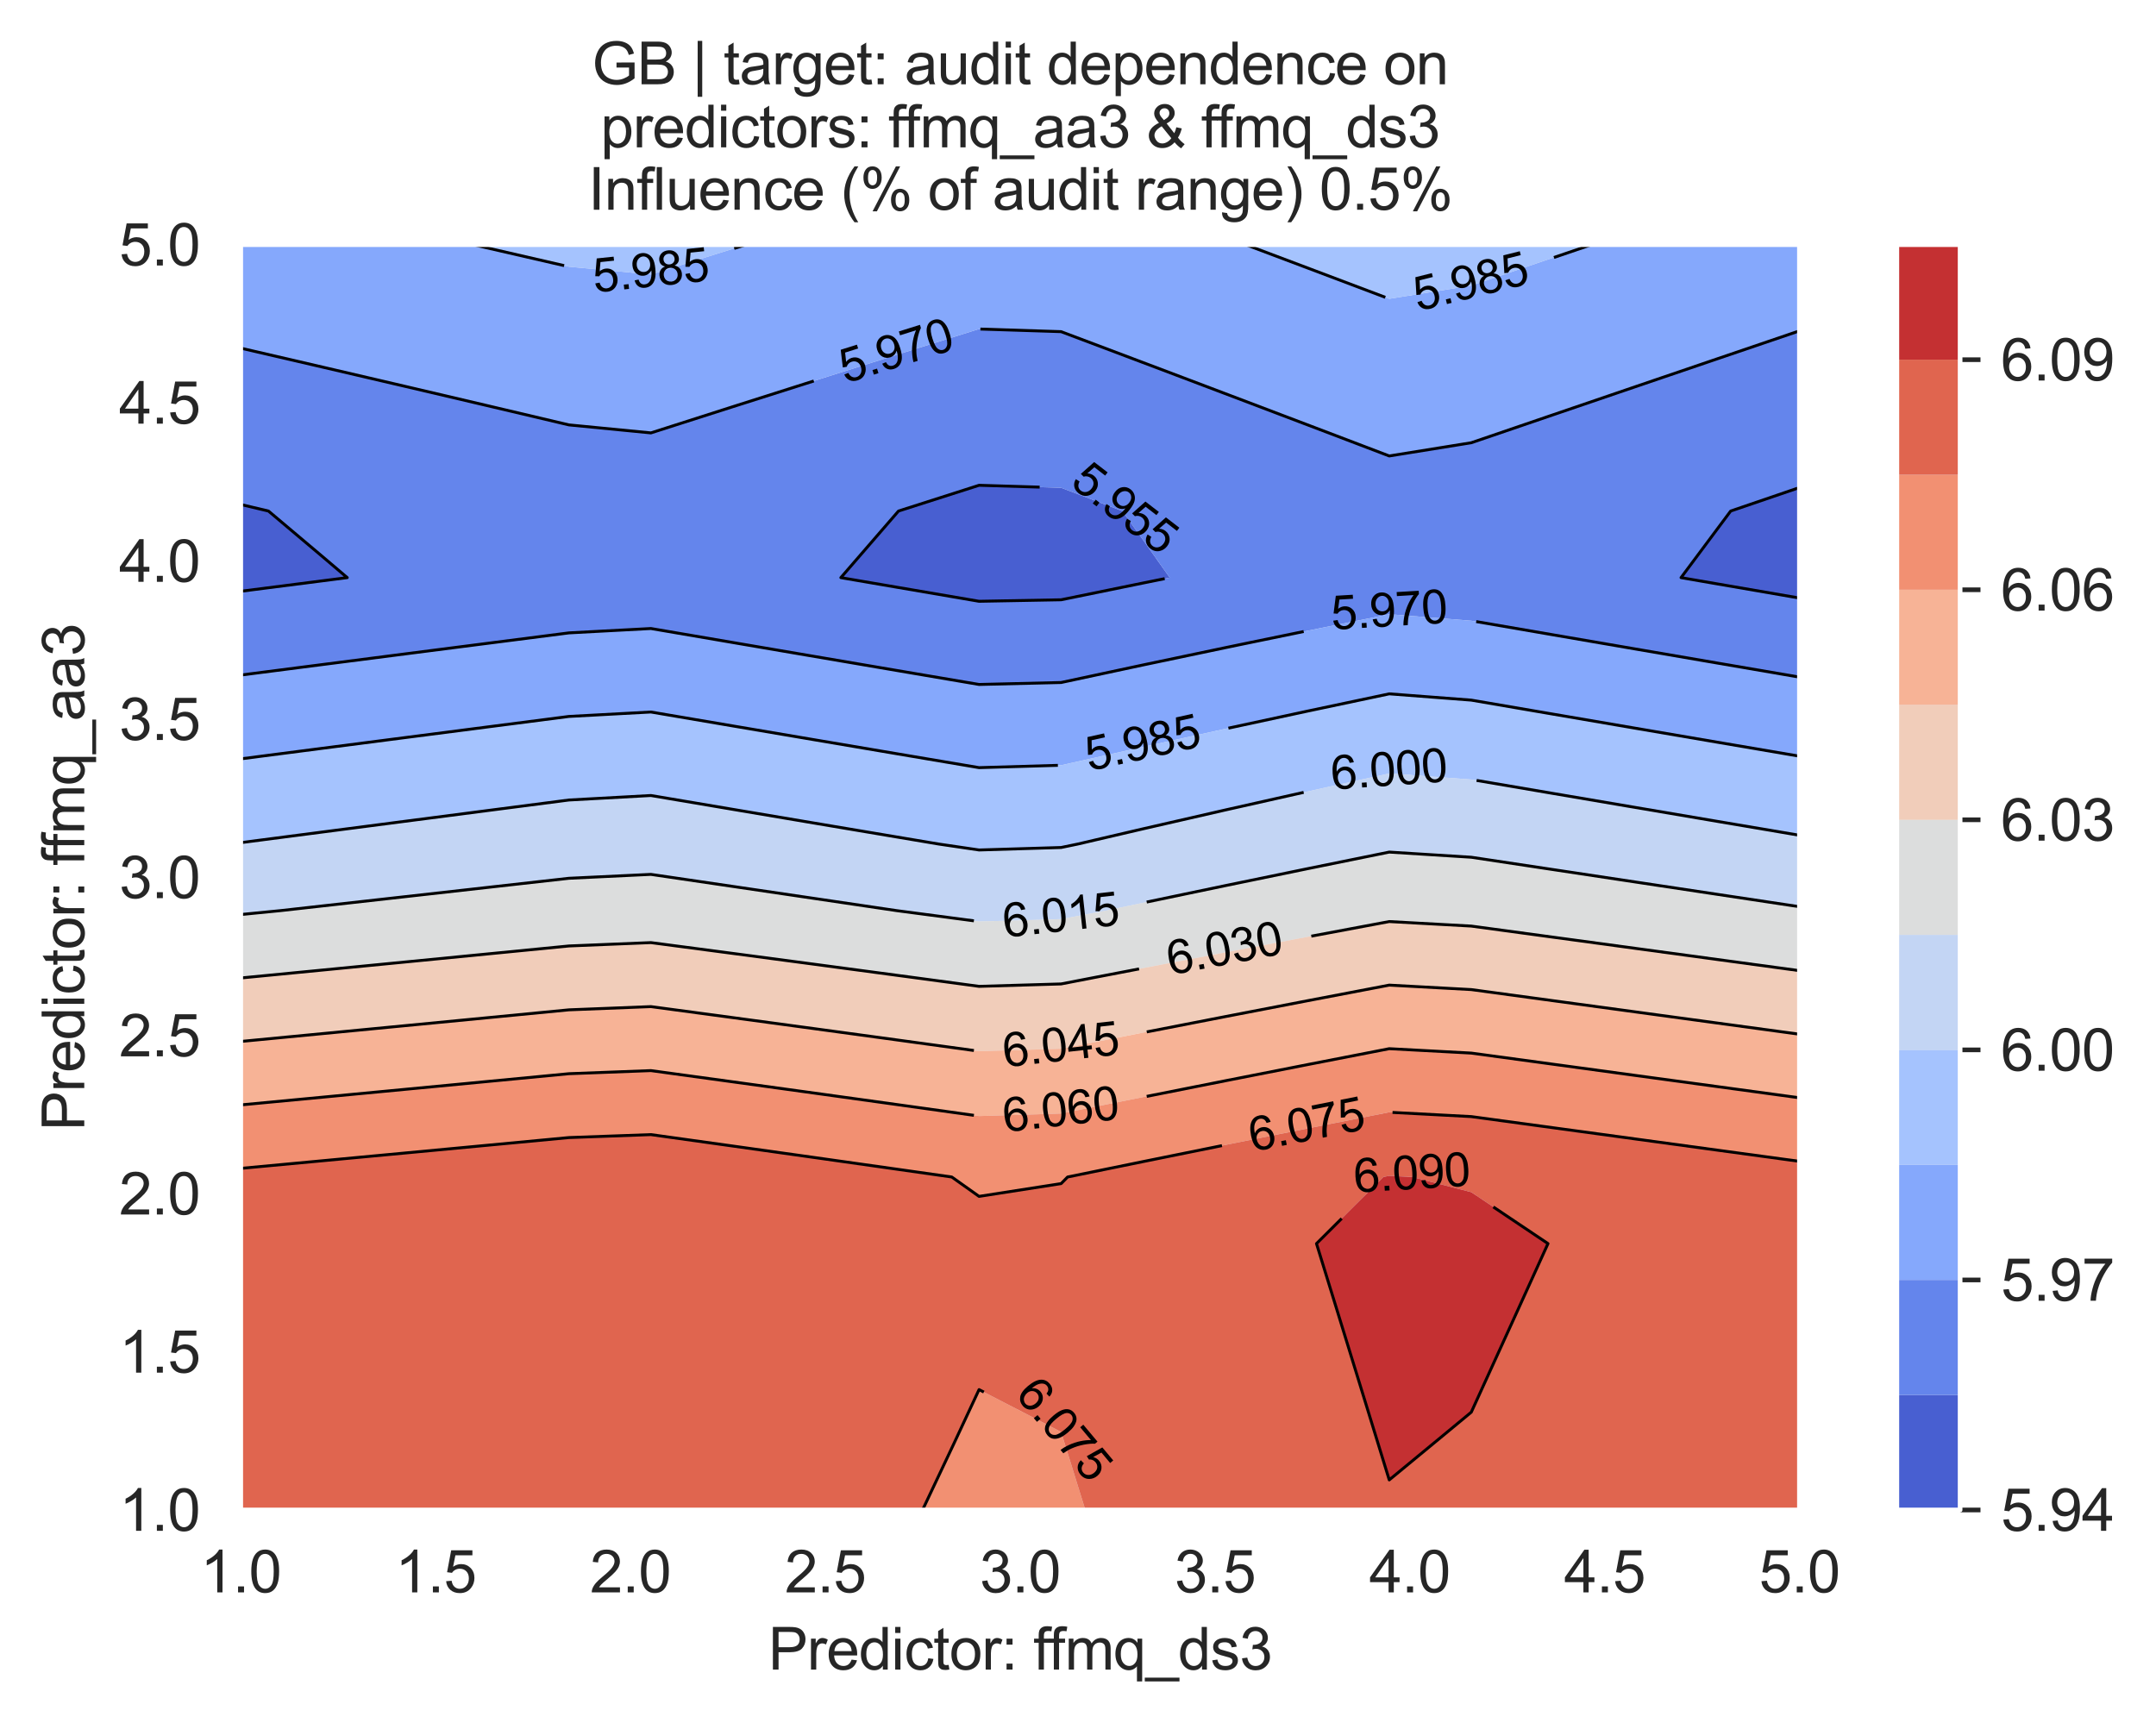 <?xml version="1.0" encoding="utf-8" standalone="no"?>
<!DOCTYPE svg PUBLIC "-//W3C//DTD SVG 1.1//EN"
  "http://www.w3.org/Graphics/SVG/1.1/DTD/svg11.dtd">
<svg xmlns:xlink="http://www.w3.org/1999/xlink" width="370.48pt" height="296.096pt" viewBox="0 0 370.48 296.096" xmlns="http://www.w3.org/2000/svg" version="1.1">
 <defs>
  <style type="text/css">*{stroke-linejoin: round; stroke-linecap: butt}</style>
 </defs>
 <g id="figure_1">
  <g id="patch_1">
   <path d="M 0 296.096 
L 370.48 296.096 
L 370.48 0 
L 0 0 
z
" style="fill: #ffffff"/>
  </g>
  <g id="axes_1">
   <g id="patch_2">
    <path d="M 41.367 259.483 
L 309.207 259.483 
L 309.207 42.043 
L 41.367 42.043 
z
" style="fill: #eaeaf2"/>
   </g>
   <g id="matplotlib.axis_1">
    <g id="xtick_1">
     <g id="line2d_1">
      <path d="M 41.367 259.483 
L 41.367 42.043 
" clip-path="url(#p33f17451a4)" style="fill: none; stroke: #ffffff; stroke-width: 0.8; stroke-linecap: round"/>
     </g>
     <g id="text_1">
      <!-- 1.0 -->
      <g style="fill: #262626" transform="translate(34.417 273.641)scale(0.1 -0.1)">
       <defs>
        <path id="ArialMT-31" d="M 2384 0 
L 1822 0 
L 1822 3584 
Q 1619 3391 1289 3197 
Q 959 3003 697 2906 
L 697 3450 
Q 1169 3672 1522 3987 
Q 1875 4303 2022 4600 
L 2384 4600 
L 2384 0 
z
" transform="scale(0.016)"/>
        <path id="ArialMT-2e" d="M 581 0 
L 581 641 
L 1222 641 
L 1222 0 
L 581 0 
z
" transform="scale(0.016)"/>
        <path id="ArialMT-30" d="M 266 2259 
Q 266 3072 433 3567 
Q 600 4063 929 4331 
Q 1259 4600 1759 4600 
Q 2128 4600 2406 4451 
Q 2684 4303 2865 4023 
Q 3047 3744 3150 3342 
Q 3253 2941 3253 2259 
Q 3253 1453 3087 958 
Q 2922 463 2592 192 
Q 2263 -78 1759 -78 
Q 1097 -78 719 397 
Q 266 969 266 2259 
z
M 844 2259 
Q 844 1131 1108 757 
Q 1372 384 1759 384 
Q 2147 384 2411 759 
Q 2675 1134 2675 2259 
Q 2675 3391 2411 3762 
Q 2147 4134 1753 4134 
Q 1366 4134 1134 3806 
Q 844 3388 844 2259 
z
" transform="scale(0.016)"/>
       </defs>
       <use xlink:href="#ArialMT-31"/>
       <use xlink:href="#ArialMT-2e" x="55.615"/>
       <use xlink:href="#ArialMT-30" x="83.398"/>
      </g>
     </g>
    </g>
    <g id="xtick_2">
     <g id="line2d_2">
      <path d="M 74.847 259.483 
L 74.847 42.043 
" clip-path="url(#p33f17451a4)" style="fill: none; stroke: #ffffff; stroke-width: 0.8; stroke-linecap: round"/>
     </g>
     <g id="text_2">
      <!-- 1.5 -->
      <g style="fill: #262626" transform="translate(67.897 273.641)scale(0.1 -0.1)">
       <defs>
        <path id="ArialMT-35" d="M 266 1200 
L 856 1250 
Q 922 819 1161 601 
Q 1400 384 1738 384 
Q 2144 384 2425 690 
Q 2706 997 2706 1503 
Q 2706 1984 2436 2262 
Q 2166 2541 1728 2541 
Q 1456 2541 1237 2417 
Q 1019 2294 894 2097 
L 366 2166 
L 809 4519 
L 3088 4519 
L 3088 3981 
L 1259 3981 
L 1013 2750 
Q 1425 3038 1878 3038 
Q 2478 3038 2890 2622 
Q 3303 2206 3303 1553 
Q 3303 931 2941 478 
Q 2500 -78 1738 -78 
Q 1113 -78 717 272 
Q 322 622 266 1200 
z
" transform="scale(0.016)"/>
       </defs>
       <use xlink:href="#ArialMT-31"/>
       <use xlink:href="#ArialMT-2e" x="55.615"/>
       <use xlink:href="#ArialMT-35" x="83.398"/>
      </g>
     </g>
    </g>
    <g id="xtick_3">
     <g id="line2d_3">
      <path d="M 108.327 259.483 
L 108.327 42.043 
" clip-path="url(#p33f17451a4)" style="fill: none; stroke: #ffffff; stroke-width: 0.8; stroke-linecap: round"/>
     </g>
     <g id="text_3">
      <!-- 2.0 -->
      <g style="fill: #262626" transform="translate(101.377 273.641)scale(0.1 -0.1)">
       <defs>
        <path id="ArialMT-32" d="M 3222 541 
L 3222 0 
L 194 0 
Q 188 203 259 391 
Q 375 700 629 1000 
Q 884 1300 1366 1694 
Q 2113 2306 2375 2664 
Q 2638 3022 2638 3341 
Q 2638 3675 2398 3904 
Q 2159 4134 1775 4134 
Q 1369 4134 1125 3890 
Q 881 3647 878 3216 
L 300 3275 
Q 359 3922 746 4261 
Q 1134 4600 1788 4600 
Q 2447 4600 2831 4234 
Q 3216 3869 3216 3328 
Q 3216 3053 3103 2787 
Q 2991 2522 2730 2228 
Q 2469 1934 1863 1422 
Q 1356 997 1212 845 
Q 1069 694 975 541 
L 3222 541 
z
" transform="scale(0.016)"/>
       </defs>
       <use xlink:href="#ArialMT-32"/>
       <use xlink:href="#ArialMT-2e" x="55.615"/>
       <use xlink:href="#ArialMT-30" x="83.398"/>
      </g>
     </g>
    </g>
    <g id="xtick_4">
     <g id="line2d_4">
      <path d="M 141.807 259.483 
L 141.807 42.043 
" clip-path="url(#p33f17451a4)" style="fill: none; stroke: #ffffff; stroke-width: 0.8; stroke-linecap: round"/>
     </g>
     <g id="text_4">
      <!-- 2.5 -->
      <g style="fill: #262626" transform="translate(134.857 273.641)scale(0.1 -0.1)">
       <use xlink:href="#ArialMT-32"/>
       <use xlink:href="#ArialMT-2e" x="55.615"/>
       <use xlink:href="#ArialMT-35" x="83.398"/>
      </g>
     </g>
    </g>
    <g id="xtick_5">
     <g id="line2d_5">
      <path d="M 175.287 259.483 
L 175.287 42.043 
" clip-path="url(#p33f17451a4)" style="fill: none; stroke: #ffffff; stroke-width: 0.8; stroke-linecap: round"/>
     </g>
     <g id="text_5">
      <!-- 3.0 -->
      <g style="fill: #262626" transform="translate(168.337 273.641)scale(0.1 -0.1)">
       <defs>
        <path id="ArialMT-33" d="M 269 1209 
L 831 1284 
Q 928 806 1161 595 
Q 1394 384 1728 384 
Q 2125 384 2398 659 
Q 2672 934 2672 1341 
Q 2672 1728 2419 1979 
Q 2166 2231 1775 2231 
Q 1616 2231 1378 2169 
L 1441 2663 
Q 1497 2656 1531 2656 
Q 1891 2656 2178 2843 
Q 2466 3031 2466 3422 
Q 2466 3731 2256 3934 
Q 2047 4138 1716 4138 
Q 1388 4138 1169 3931 
Q 950 3725 888 3313 
L 325 3413 
Q 428 3978 793 4289 
Q 1159 4600 1703 4600 
Q 2078 4600 2393 4439 
Q 2709 4278 2876 4000 
Q 3044 3722 3044 3409 
Q 3044 3113 2884 2869 
Q 2725 2625 2413 2481 
Q 2819 2388 3044 2092 
Q 3269 1797 3269 1353 
Q 3269 753 2831 336 
Q 2394 -81 1725 -81 
Q 1122 -81 723 278 
Q 325 638 269 1209 
z
" transform="scale(0.016)"/>
       </defs>
       <use xlink:href="#ArialMT-33"/>
       <use xlink:href="#ArialMT-2e" x="55.615"/>
       <use xlink:href="#ArialMT-30" x="83.398"/>
      </g>
     </g>
    </g>
    <g id="xtick_6">
     <g id="line2d_6">
      <path d="M 208.767 259.483 
L 208.767 42.043 
" clip-path="url(#p33f17451a4)" style="fill: none; stroke: #ffffff; stroke-width: 0.8; stroke-linecap: round"/>
     </g>
     <g id="text_6">
      <!-- 3.5 -->
      <g style="fill: #262626" transform="translate(201.817 273.641)scale(0.1 -0.1)">
       <use xlink:href="#ArialMT-33"/>
       <use xlink:href="#ArialMT-2e" x="55.615"/>
       <use xlink:href="#ArialMT-35" x="83.398"/>
      </g>
     </g>
    </g>
    <g id="xtick_7">
     <g id="line2d_7">
      <path d="M 242.247 259.483 
L 242.247 42.043 
" clip-path="url(#p33f17451a4)" style="fill: none; stroke: #ffffff; stroke-width: 0.8; stroke-linecap: round"/>
     </g>
     <g id="text_7">
      <!-- 4.0 -->
      <g style="fill: #262626" transform="translate(235.297 273.641)scale(0.1 -0.1)">
       <defs>
        <path id="ArialMT-34" d="M 2069 0 
L 2069 1097 
L 81 1097 
L 81 1613 
L 2172 4581 
L 2631 4581 
L 2631 1613 
L 3250 1613 
L 3250 1097 
L 2631 1097 
L 2631 0 
L 2069 0 
z
M 2069 1613 
L 2069 3678 
L 634 1613 
L 2069 1613 
z
" transform="scale(0.016)"/>
       </defs>
       <use xlink:href="#ArialMT-34"/>
       <use xlink:href="#ArialMT-2e" x="55.615"/>
       <use xlink:href="#ArialMT-30" x="83.398"/>
      </g>
     </g>
    </g>
    <g id="xtick_8">
     <g id="line2d_8">
      <path d="M 275.727 259.483 
L 275.727 42.043 
" clip-path="url(#p33f17451a4)" style="fill: none; stroke: #ffffff; stroke-width: 0.8; stroke-linecap: round"/>
     </g>
     <g id="text_8">
      <!-- 4.5 -->
      <g style="fill: #262626" transform="translate(268.777 273.641)scale(0.1 -0.1)">
       <use xlink:href="#ArialMT-34"/>
       <use xlink:href="#ArialMT-2e" x="55.615"/>
       <use xlink:href="#ArialMT-35" x="83.398"/>
      </g>
     </g>
    </g>
    <g id="xtick_9">
     <g id="line2d_9">
      <path d="M 309.207 259.483 
L 309.207 42.043 
" clip-path="url(#p33f17451a4)" style="fill: none; stroke: #ffffff; stroke-width: 0.8; stroke-linecap: round"/>
     </g>
     <g id="text_9">
      <!-- 5.0 -->
      <g style="fill: #262626" transform="translate(302.257 273.641)scale(0.1 -0.1)">
       <use xlink:href="#ArialMT-35"/>
       <use xlink:href="#ArialMT-2e" x="55.615"/>
       <use xlink:href="#ArialMT-30" x="83.398"/>
      </g>
     </g>
    </g>
    <g id="text_10">
     <!-- Predictor: ffmq_ds3 -->
     <g style="fill: #262626" transform="translate(132.025 286.908)scale(0.1 -0.1)">
      <defs>
       <path id="ArialMT-50" d="M 494 0 
L 494 4581 
L 2222 4581 
Q 2678 4581 2919 4538 
Q 3256 4481 3484 4323 
Q 3713 4166 3852 3881 
Q 3991 3597 3991 3256 
Q 3991 2672 3619 2267 
Q 3247 1863 2275 1863 
L 1100 1863 
L 1100 0 
L 494 0 
z
M 1100 2403 
L 2284 2403 
Q 2872 2403 3119 2622 
Q 3366 2841 3366 3238 
Q 3366 3525 3220 3729 
Q 3075 3934 2838 4000 
Q 2684 4041 2272 4041 
L 1100 4041 
L 1100 2403 
z
" transform="scale(0.016)"/>
       <path id="ArialMT-72" d="M 416 0 
L 416 3319 
L 922 3319 
L 922 2816 
Q 1116 3169 1280 3281 
Q 1444 3394 1641 3394 
Q 1925 3394 2219 3213 
L 2025 2691 
Q 1819 2813 1613 2813 
Q 1428 2813 1281 2702 
Q 1134 2591 1072 2394 
Q 978 2094 978 1738 
L 978 0 
L 416 0 
z
" transform="scale(0.016)"/>
       <path id="ArialMT-65" d="M 2694 1069 
L 3275 997 
Q 3138 488 2766 206 
Q 2394 -75 1816 -75 
Q 1088 -75 661 373 
Q 234 822 234 1631 
Q 234 2469 665 2931 
Q 1097 3394 1784 3394 
Q 2450 3394 2872 2941 
Q 3294 2488 3294 1666 
Q 3294 1616 3291 1516 
L 816 1516 
Q 847 969 1125 678 
Q 1403 388 1819 388 
Q 2128 388 2347 550 
Q 2566 713 2694 1069 
z
M 847 1978 
L 2700 1978 
Q 2663 2397 2488 2606 
Q 2219 2931 1791 2931 
Q 1403 2931 1139 2672 
Q 875 2413 847 1978 
z
" transform="scale(0.016)"/>
       <path id="ArialMT-64" d="M 2575 0 
L 2575 419 
Q 2259 -75 1647 -75 
Q 1250 -75 917 144 
Q 584 363 401 755 
Q 219 1147 219 1656 
Q 219 2153 384 2558 
Q 550 2963 881 3178 
Q 1213 3394 1622 3394 
Q 1922 3394 2156 3267 
Q 2391 3141 2538 2938 
L 2538 4581 
L 3097 4581 
L 3097 0 
L 2575 0 
z
M 797 1656 
Q 797 1019 1065 703 
Q 1334 388 1700 388 
Q 2069 388 2326 689 
Q 2584 991 2584 1609 
Q 2584 2291 2321 2609 
Q 2059 2928 1675 2928 
Q 1300 2928 1048 2622 
Q 797 2316 797 1656 
z
" transform="scale(0.016)"/>
       <path id="ArialMT-69" d="M 425 3934 
L 425 4581 
L 988 4581 
L 988 3934 
L 425 3934 
z
M 425 0 
L 425 3319 
L 988 3319 
L 988 0 
L 425 0 
z
" transform="scale(0.016)"/>
       <path id="ArialMT-63" d="M 2588 1216 
L 3141 1144 
Q 3050 572 2676 248 
Q 2303 -75 1759 -75 
Q 1078 -75 664 370 
Q 250 816 250 1647 
Q 250 2184 428 2587 
Q 606 2991 970 3192 
Q 1334 3394 1763 3394 
Q 2303 3394 2647 3120 
Q 2991 2847 3088 2344 
L 2541 2259 
Q 2463 2594 2264 2762 
Q 2066 2931 1784 2931 
Q 1359 2931 1093 2626 
Q 828 2322 828 1663 
Q 828 994 1084 691 
Q 1341 388 1753 388 
Q 2084 388 2306 591 
Q 2528 794 2588 1216 
z
" transform="scale(0.016)"/>
       <path id="ArialMT-74" d="M 1650 503 
L 1731 6 
Q 1494 -44 1306 -44 
Q 1000 -44 831 53 
Q 663 150 594 308 
Q 525 466 525 972 
L 525 2881 
L 113 2881 
L 113 3319 
L 525 3319 
L 525 4141 
L 1084 4478 
L 1084 3319 
L 1650 3319 
L 1650 2881 
L 1084 2881 
L 1084 941 
Q 1084 700 1114 631 
Q 1144 563 1211 522 
Q 1278 481 1403 481 
Q 1497 481 1650 503 
z
" transform="scale(0.016)"/>
       <path id="ArialMT-6f" d="M 213 1659 
Q 213 2581 725 3025 
Q 1153 3394 1769 3394 
Q 2453 3394 2887 2945 
Q 3322 2497 3322 1706 
Q 3322 1066 3130 698 
Q 2938 331 2570 128 
Q 2203 -75 1769 -75 
Q 1072 -75 642 372 
Q 213 819 213 1659 
z
M 791 1659 
Q 791 1022 1069 705 
Q 1347 388 1769 388 
Q 2188 388 2466 706 
Q 2744 1025 2744 1678 
Q 2744 2294 2464 2611 
Q 2184 2928 1769 2928 
Q 1347 2928 1069 2612 
Q 791 2297 791 1659 
z
" transform="scale(0.016)"/>
       <path id="ArialMT-3a" d="M 578 2678 
L 578 3319 
L 1219 3319 
L 1219 2678 
L 578 2678 
z
M 578 0 
L 578 641 
L 1219 641 
L 1219 0 
L 578 0 
z
" transform="scale(0.016)"/>
       <path id="ArialMT-20" transform="scale(0.016)"/>
       <path id="ArialMT-66" d="M 556 0 
L 556 2881 
L 59 2881 
L 59 3319 
L 556 3319 
L 556 3672 
Q 556 4006 616 4169 
Q 697 4388 901 4523 
Q 1106 4659 1475 4659 
Q 1713 4659 2000 4603 
L 1916 4113 
Q 1741 4144 1584 4144 
Q 1328 4144 1222 4034 
Q 1116 3925 1116 3625 
L 1116 3319 
L 1763 3319 
L 1763 2881 
L 1116 2881 
L 1116 0 
L 556 0 
z
" transform="scale(0.016)"/>
       <path id="ArialMT-6d" d="M 422 0 
L 422 3319 
L 925 3319 
L 925 2853 
Q 1081 3097 1340 3245 
Q 1600 3394 1931 3394 
Q 2300 3394 2536 3241 
Q 2772 3088 2869 2813 
Q 3263 3394 3894 3394 
Q 4388 3394 4653 3120 
Q 4919 2847 4919 2278 
L 4919 0 
L 4359 0 
L 4359 2091 
Q 4359 2428 4304 2576 
Q 4250 2725 4106 2815 
Q 3963 2906 3769 2906 
Q 3419 2906 3187 2673 
Q 2956 2441 2956 1928 
L 2956 0 
L 2394 0 
L 2394 2156 
Q 2394 2531 2256 2718 
Q 2119 2906 1806 2906 
Q 1569 2906 1367 2781 
Q 1166 2656 1075 2415 
Q 984 2175 984 1722 
L 984 0 
L 422 0 
z
" transform="scale(0.016)"/>
       <path id="ArialMT-71" d="M 2538 -1272 
L 2538 353 
Q 2406 169 2170 47 
Q 1934 -75 1669 -75 
Q 1078 -75 651 397 
Q 225 869 225 1691 
Q 225 2191 398 2587 
Q 572 2984 901 3189 
Q 1231 3394 1625 3394 
Q 2241 3394 2594 2875 
L 2594 3319 
L 3100 3319 
L 3100 -1272 
L 2538 -1272 
z
M 803 1669 
Q 803 1028 1072 708 
Q 1341 388 1716 388 
Q 2075 388 2334 692 
Q 2594 997 2594 1619 
Q 2594 2281 2320 2615 
Q 2047 2950 1678 2950 
Q 1313 2950 1058 2639 
Q 803 2328 803 1669 
z
" transform="scale(0.016)"/>
       <path id="ArialMT-5f" d="M -97 -1272 
L -97 -866 
L 3631 -866 
L 3631 -1272 
L -97 -1272 
z
" transform="scale(0.016)"/>
       <path id="ArialMT-73" d="M 197 991 
L 753 1078 
Q 800 744 1014 566 
Q 1228 388 1613 388 
Q 2000 388 2187 545 
Q 2375 703 2375 916 
Q 2375 1106 2209 1216 
Q 2094 1291 1634 1406 
Q 1016 1563 777 1677 
Q 538 1791 414 1992 
Q 291 2194 291 2438 
Q 291 2659 392 2848 
Q 494 3038 669 3163 
Q 800 3259 1026 3326 
Q 1253 3394 1513 3394 
Q 1903 3394 2198 3281 
Q 2494 3169 2634 2976 
Q 2775 2784 2828 2463 
L 2278 2388 
Q 2241 2644 2061 2787 
Q 1881 2931 1553 2931 
Q 1166 2931 1000 2803 
Q 834 2675 834 2503 
Q 834 2394 903 2306 
Q 972 2216 1119 2156 
Q 1203 2125 1616 2013 
Q 2213 1853 2448 1751 
Q 2684 1650 2818 1456 
Q 2953 1263 2953 975 
Q 2953 694 2789 445 
Q 2625 197 2315 61 
Q 2006 -75 1616 -75 
Q 969 -75 630 194 
Q 291 463 197 991 
z
" transform="scale(0.016)"/>
      </defs>
      <use xlink:href="#ArialMT-50"/>
      <use xlink:href="#ArialMT-72" x="66.699"/>
      <use xlink:href="#ArialMT-65" x="100"/>
      <use xlink:href="#ArialMT-64" x="155.615"/>
      <use xlink:href="#ArialMT-69" x="211.23"/>
      <use xlink:href="#ArialMT-63" x="233.447"/>
      <use xlink:href="#ArialMT-74" x="283.447"/>
      <use xlink:href="#ArialMT-6f" x="311.23"/>
      <use xlink:href="#ArialMT-72" x="366.846"/>
      <use xlink:href="#ArialMT-3a" x="400.146"/>
      <use xlink:href="#ArialMT-20" x="427.93"/>
      <use xlink:href="#ArialMT-66" x="455.713"/>
      <use xlink:href="#ArialMT-66" x="481.746"/>
      <use xlink:href="#ArialMT-6d" x="509.529"/>
      <use xlink:href="#ArialMT-71" x="592.83"/>
      <use xlink:href="#ArialMT-5f" x="648.445"/>
      <use xlink:href="#ArialMT-64" x="704.061"/>
      <use xlink:href="#ArialMT-73" x="759.676"/>
      <use xlink:href="#ArialMT-33" x="809.676"/>
     </g>
    </g>
   </g>
   <g id="matplotlib.axis_2">
    <g id="ytick_1">
     <g id="line2d_10">
      <path d="M 41.367 259.483 
L 309.207 259.483 
" clip-path="url(#p33f17451a4)" style="fill: none; stroke: #ffffff; stroke-width: 0.8; stroke-linecap: round"/>
     </g>
     <g id="text_11">
      <!-- 1.0 -->
      <g style="fill: #262626" transform="translate(20.467 263.062)scale(0.1 -0.1)">
       <use xlink:href="#ArialMT-31"/>
       <use xlink:href="#ArialMT-2e" x="55.615"/>
       <use xlink:href="#ArialMT-30" x="83.398"/>
      </g>
     </g>
    </g>
    <g id="ytick_2">
     <g id="line2d_11">
      <path d="M 41.367 232.303 
L 309.207 232.303 
" clip-path="url(#p33f17451a4)" style="fill: none; stroke: #ffffff; stroke-width: 0.8; stroke-linecap: round"/>
     </g>
     <g id="text_12">
      <!-- 1.5 -->
      <g style="fill: #262626" transform="translate(20.467 235.882)scale(0.1 -0.1)">
       <use xlink:href="#ArialMT-31"/>
       <use xlink:href="#ArialMT-2e" x="55.615"/>
       <use xlink:href="#ArialMT-35" x="83.398"/>
      </g>
     </g>
    </g>
    <g id="ytick_3">
     <g id="line2d_12">
      <path d="M 41.367 205.123 
L 309.207 205.123 
" clip-path="url(#p33f17451a4)" style="fill: none; stroke: #ffffff; stroke-width: 0.8; stroke-linecap: round"/>
     </g>
     <g id="text_13">
      <!-- 2.0 -->
      <g style="fill: #262626" transform="translate(20.467 208.702)scale(0.1 -0.1)">
       <use xlink:href="#ArialMT-32"/>
       <use xlink:href="#ArialMT-2e" x="55.615"/>
       <use xlink:href="#ArialMT-30" x="83.398"/>
      </g>
     </g>
    </g>
    <g id="ytick_4">
     <g id="line2d_13">
      <path d="M 41.367 177.943 
L 309.207 177.943 
" clip-path="url(#p33f17451a4)" style="fill: none; stroke: #ffffff; stroke-width: 0.8; stroke-linecap: round"/>
     </g>
     <g id="text_14">
      <!-- 2.5 -->
      <g style="fill: #262626" transform="translate(20.467 181.522)scale(0.1 -0.1)">
       <use xlink:href="#ArialMT-32"/>
       <use xlink:href="#ArialMT-2e" x="55.615"/>
       <use xlink:href="#ArialMT-35" x="83.398"/>
      </g>
     </g>
    </g>
    <g id="ytick_5">
     <g id="line2d_14">
      <path d="M 41.367 150.763 
L 309.207 150.763 
" clip-path="url(#p33f17451a4)" style="fill: none; stroke: #ffffff; stroke-width: 0.8; stroke-linecap: round"/>
     </g>
     <g id="text_15">
      <!-- 3.0 -->
      <g style="fill: #262626" transform="translate(20.467 154.342)scale(0.1 -0.1)">
       <use xlink:href="#ArialMT-33"/>
       <use xlink:href="#ArialMT-2e" x="55.615"/>
       <use xlink:href="#ArialMT-30" x="83.398"/>
      </g>
     </g>
    </g>
    <g id="ytick_6">
     <g id="line2d_15">
      <path d="M 41.367 123.583 
L 309.207 123.583 
" clip-path="url(#p33f17451a4)" style="fill: none; stroke: #ffffff; stroke-width: 0.8; stroke-linecap: round"/>
     </g>
     <g id="text_16">
      <!-- 3.5 -->
      <g style="fill: #262626" transform="translate(20.467 127.162)scale(0.1 -0.1)">
       <use xlink:href="#ArialMT-33"/>
       <use xlink:href="#ArialMT-2e" x="55.615"/>
       <use xlink:href="#ArialMT-35" x="83.398"/>
      </g>
     </g>
    </g>
    <g id="ytick_7">
     <g id="line2d_16">
      <path d="M 41.367 96.403 
L 309.207 96.403 
" clip-path="url(#p33f17451a4)" style="fill: none; stroke: #ffffff; stroke-width: 0.8; stroke-linecap: round"/>
     </g>
     <g id="text_17">
      <!-- 4.0 -->
      <g style="fill: #262626" transform="translate(20.467 99.982)scale(0.1 -0.1)">
       <use xlink:href="#ArialMT-34"/>
       <use xlink:href="#ArialMT-2e" x="55.615"/>
       <use xlink:href="#ArialMT-30" x="83.398"/>
      </g>
     </g>
    </g>
    <g id="ytick_8">
     <g id="line2d_17">
      <path d="M 41.367 69.223 
L 309.207 69.223 
" clip-path="url(#p33f17451a4)" style="fill: none; stroke: #ffffff; stroke-width: 0.8; stroke-linecap: round"/>
     </g>
     <g id="text_18">
      <!-- 4.5 -->
      <g style="fill: #262626" transform="translate(20.467 72.802)scale(0.1 -0.1)">
       <use xlink:href="#ArialMT-34"/>
       <use xlink:href="#ArialMT-2e" x="55.615"/>
       <use xlink:href="#ArialMT-35" x="83.398"/>
      </g>
     </g>
    </g>
    <g id="ytick_9">
     <g id="line2d_18">
      <path d="M 41.367 42.043 
L 309.207 42.043 
" clip-path="url(#p33f17451a4)" style="fill: none; stroke: #ffffff; stroke-width: 0.8; stroke-linecap: round"/>
     </g>
     <g id="text_19">
      <!-- 5.0 -->
      <g style="fill: #262626" transform="translate(20.467 45.622)scale(0.1 -0.1)">
       <use xlink:href="#ArialMT-35"/>
       <use xlink:href="#ArialMT-2e" x="55.615"/>
       <use xlink:href="#ArialMT-30" x="83.398"/>
      </g>
     </g>
    </g>
    <g id="text_20">
     <!-- Predictor: ffmq_aa3 -->
     <g style="fill: #262626" transform="translate(14.48 194.305)rotate(-90)scale(0.1 -0.1)">
      <defs>
       <path id="ArialMT-61" d="M 2588 409 
Q 2275 144 1986 34 
Q 1697 -75 1366 -75 
Q 819 -75 525 192 
Q 231 459 231 875 
Q 231 1119 342 1320 
Q 453 1522 633 1644 
Q 813 1766 1038 1828 
Q 1203 1872 1538 1913 
Q 2219 1994 2541 2106 
Q 2544 2222 2544 2253 
Q 2544 2597 2384 2738 
Q 2169 2928 1744 2928 
Q 1347 2928 1158 2789 
Q 969 2650 878 2297 
L 328 2372 
Q 403 2725 575 2942 
Q 747 3159 1072 3276 
Q 1397 3394 1825 3394 
Q 2250 3394 2515 3294 
Q 2781 3194 2906 3042 
Q 3031 2891 3081 2659 
Q 3109 2516 3109 2141 
L 3109 1391 
Q 3109 606 3145 398 
Q 3181 191 3288 0 
L 2700 0 
Q 2613 175 2588 409 
z
M 2541 1666 
Q 2234 1541 1622 1453 
Q 1275 1403 1131 1340 
Q 988 1278 909 1158 
Q 831 1038 831 891 
Q 831 666 1001 516 
Q 1172 366 1500 366 
Q 1825 366 2078 508 
Q 2331 650 2450 897 
Q 2541 1088 2541 1459 
L 2541 1666 
z
" transform="scale(0.016)"/>
      </defs>
      <use xlink:href="#ArialMT-50"/>
      <use xlink:href="#ArialMT-72" x="66.699"/>
      <use xlink:href="#ArialMT-65" x="100"/>
      <use xlink:href="#ArialMT-64" x="155.615"/>
      <use xlink:href="#ArialMT-69" x="211.23"/>
      <use xlink:href="#ArialMT-63" x="233.447"/>
      <use xlink:href="#ArialMT-74" x="283.447"/>
      <use xlink:href="#ArialMT-6f" x="311.23"/>
      <use xlink:href="#ArialMT-72" x="366.846"/>
      <use xlink:href="#ArialMT-3a" x="400.146"/>
      <use xlink:href="#ArialMT-20" x="427.93"/>
      <use xlink:href="#ArialMT-66" x="455.713"/>
      <use xlink:href="#ArialMT-66" x="481.746"/>
      <use xlink:href="#ArialMT-6d" x="509.529"/>
      <use xlink:href="#ArialMT-71" x="592.83"/>
      <use xlink:href="#ArialMT-5f" x="648.445"/>
      <use xlink:href="#ArialMT-61" x="704.061"/>
      <use xlink:href="#ArialMT-61" x="759.676"/>
      <use xlink:href="#ArialMT-33" x="815.291"/>
     </g>
    </g>
   </g>
   <g id="PathCollection_1">
    <path d="M 55.464 99.803 
L 59.669 99.264 
L 55.464 95.688 
L 46.132 87.82 
L 41.367 86.691 
L 41.367 87.82 
L 41.367 99.264 
L 41.367 101.609 
z
" clip-path="url(#p33f17451a4)" style="fill: #485fd1"/>
    <path d="M 154.142 100.917 
L 168.239 103.328 
L 182.336 103.069 
L 196.432 100.187 
L 201.004 99.264 
L 196.432 92.809 
L 192.855 87.82 
L 182.336 83.823 
L 168.239 83.394 
L 154.397 87.82 
L 154.142 88.113 
L 144.489 99.264 
z
" clip-path="url(#p33f17451a4)" style="fill: #485fd1"/>
    <path d="M 295.11 100.342 
L 309.207 102.771 
L 309.207 99.264 
L 309.207 87.82 
L 309.207 83.786 
L 297.394 87.82 
L 295.11 90.883 
L 288.864 99.264 
z
" clip-path="url(#p33f17451a4)" style="fill: #485fd1"/>
   </g>
   <g id="PathCollection_2">
    <path d="M 55.464 114.192 
L 69.561 112.378 
L 82.556 110.708 
L 83.658 110.567 
L 97.755 108.758 
L 111.851 108.007 
L 125.948 110.417 
L 127.653 110.708 
L 140.045 112.823 
L 154.142 115.225 
L 168.239 117.622 
L 182.336 117.286 
L 196.432 114.267 
L 210.529 111.305 
L 213.404 110.708 
L 224.626 108.4 
L 238.723 105.549 
L 252.82 106.669 
L 266.917 109.099 
L 276.269 110.708 
L 281.014 111.524 
L 295.11 113.944 
L 309.207 116.36 
L 309.207 110.708 
L 309.207 102.771 
L 295.11 100.342 
L 288.864 99.264 
L 295.11 90.883 
L 297.394 87.82 
L 309.207 83.786 
L 309.207 76.376 
L 309.207 64.932 
L 309.207 56.858 
L 295.11 61.654 
L 285.487 64.932 
L 281.014 66.456 
L 266.917 71.266 
L 252.82 76.082 
L 250.997 76.376 
L 238.723 78.354 
L 233.532 76.376 
L 224.626 72.988 
L 210.529 67.639 
L 203.377 64.932 
L 196.432 62.307 
L 182.336 56.994 
L 168.239 56.541 
L 154.142 60.958 
L 141.542 64.932 
L 140.045 65.405 
L 125.948 69.883 
L 111.851 74.391 
L 97.755 73.015 
L 83.658 69.688 
L 69.561 66.381 
L 63.355 64.932 
L 55.464 63.094 
L 41.367 59.825 
L 41.367 64.932 
L 41.367 76.376 
L 41.367 86.691 
L 46.132 87.82 
L 55.464 95.688 
L 59.669 99.264 
L 55.464 99.803 
L 41.367 101.609 
L 41.367 110.708 
L 41.367 116.008 
z
M 144.489 99.264 
L 154.142 88.113 
L 154.397 87.82 
L 168.239 83.394 
L 182.336 83.823 
L 192.855 87.82 
L 196.432 92.809 
L 201.004 99.264 
L 196.432 100.187 
L 182.336 103.069 
L 168.239 103.328 
L 154.142 100.917 
z
" clip-path="url(#p33f17451a4)" style="fill: #6485ec"/>
   </g>
   <g id="PathCollection_3">
    <path d="M 55.464 128.581 
L 69.561 126.758 
L 83.658 124.936 
L 97.755 123.117 
L 111.851 122.355 
L 125.948 124.752 
L 140.045 127.144 
L 154.142 129.532 
L 168.239 131.915 
L 182.336 131.504 
L 196.432 128.347 
L 210.529 125.251 
L 224.626 122.213 
L 224.911 122.153 
L 238.723 119.233 
L 252.82 120.312 
L 263.557 122.153 
L 266.917 122.728 
L 281.014 125.14 
L 295.11 127.547 
L 309.207 129.949 
L 309.207 122.153 
L 309.207 116.36 
L 295.11 113.944 
L 281.014 111.524 
L 276.269 110.708 
L 266.917 109.099 
L 252.82 106.669 
L 238.723 105.549 
L 224.626 108.4 
L 213.404 110.708 
L 210.529 111.305 
L 196.432 114.267 
L 182.336 117.286 
L 168.239 117.622 
L 154.142 115.225 
L 140.045 112.823 
L 127.653 110.708 
L 125.948 110.417 
L 111.851 108.007 
L 97.755 108.758 
L 83.658 110.567 
L 82.556 110.708 
L 69.561 112.378 
L 55.464 114.192 
L 41.367 116.008 
L 41.367 122.153 
L 41.367 130.408 
z
" clip-path="url(#p33f17451a4)" style="fill: #85a8fc"/>
    <path d="M 238.723 78.354 
L 250.997 76.376 
L 252.82 76.082 
L 266.917 71.266 
L 281.014 66.456 
L 285.487 64.932 
L 295.11 61.654 
L 309.207 56.858 
L 309.207 53.487 
L 309.207 42.043 
L 295.11 42.043 
L 281.014 42.043 
L 273.5 42.043 
L 266.917 44.281 
L 252.82 49.078 
L 238.723 51.348 
L 224.626 46.025 
L 214.047 42.043 
L 210.529 42.043 
L 196.432 42.043 
L 182.336 42.043 
L 168.239 42.043 
L 154.142 42.043 
L 140.045 42.043 
L 128.232 42.043 
L 125.948 42.756 
L 111.851 47.171 
L 97.755 45.832 
L 83.658 42.586 
L 81.294 42.043 
L 69.561 42.043 
L 55.464 42.043 
L 41.367 42.043 
L 41.367 53.487 
L 41.367 59.825 
L 55.464 63.094 
L 63.355 64.932 
L 69.561 66.381 
L 83.658 69.688 
L 97.755 73.015 
L 111.851 74.391 
L 125.948 69.883 
L 140.045 65.405 
L 141.542 64.932 
L 154.142 60.958 
L 168.239 56.541 
L 182.336 56.994 
L 196.432 62.307 
L 203.377 64.932 
L 210.529 67.639 
L 224.626 72.988 
L 233.532 76.376 
z
" clip-path="url(#p33f17451a4)" style="fill: #85a8fc"/>
   </g>
   <g id="PathCollection_4">
    <path d="M 168.239 146.064 
L 182.336 145.638 
L 185.223 145.041 
L 196.432 142.427 
L 210.529 139.197 
L 224.626 136.027 
L 235.618 133.597 
L 238.723 132.917 
L 247.957 133.597 
L 252.82 133.954 
L 266.917 136.357 
L 281.014 138.755 
L 295.11 141.149 
L 309.207 143.538 
L 309.207 133.597 
L 309.207 129.949 
L 295.11 127.547 
L 281.014 125.14 
L 266.917 122.728 
L 263.557 122.153 
L 252.82 120.312 
L 238.723 119.233 
L 224.911 122.153 
L 224.626 122.213 
L 210.529 125.251 
L 196.432 128.347 
L 182.336 131.504 
L 168.239 131.915 
L 154.142 129.532 
L 140.045 127.144 
L 125.948 124.752 
L 111.851 122.355 
L 97.755 123.117 
L 83.658 124.936 
L 69.561 126.758 
L 55.464 128.581 
L 41.367 130.408 
L 41.367 133.597 
L 41.367 144.807 
L 55.464 142.971 
L 69.561 141.137 
L 83.658 139.306 
L 97.755 137.477 
L 111.851 136.703 
L 125.948 139.086 
L 140.045 141.465 
L 154.142 143.839 
L 161.289 145.041 
z
" clip-path="url(#p33f17451a4)" style="fill: #a5c3fe"/>
    <path d="M 83.658 42.586 
L 97.755 45.832 
L 111.851 47.171 
L 125.948 42.756 
L 128.232 42.043 
L 125.948 42.043 
L 111.851 42.043 
L 97.755 42.043 
L 83.658 42.043 
L 81.294 42.043 
z
" clip-path="url(#p33f17451a4)" style="fill: #a5c3fe"/>
    <path d="M 224.626 46.025 
L 238.723 51.348 
L 252.82 49.078 
L 266.917 44.281 
L 273.5 42.043 
L 266.917 42.043 
L 252.82 42.043 
L 238.723 42.043 
L 224.626 42.043 
L 214.047 42.043 
z
" clip-path="url(#p33f17451a4)" style="fill: #a5c3fe"/>
   </g>
   <g id="PathCollection_5">
    <path d="M 48.211 156.485 
L 55.464 155.673 
L 69.561 154.094 
L 83.658 152.512 
L 97.755 150.928 
L 111.851 150.257 
L 125.948 152.331 
L 140.045 154.41 
L 154.068 156.485 
L 154.142 156.495 
L 168.239 158.356 
L 182.336 157.949 
L 190.062 156.485 
L 196.432 155.141 
L 210.529 152.196 
L 224.626 149.291 
L 238.723 146.426 
L 252.82 147.312 
L 266.917 149.439 
L 281.014 151.565 
L 295.11 153.69 
L 309.207 155.813 
L 309.207 145.041 
L 309.207 143.538 
L 295.11 141.149 
L 281.014 138.755 
L 266.917 136.357 
L 252.82 133.954 
L 247.957 133.597 
L 238.723 132.917 
L 235.618 133.597 
L 224.626 136.027 
L 210.529 139.197 
L 196.432 142.427 
L 185.223 145.041 
L 182.336 145.638 
L 168.239 146.064 
L 161.289 145.041 
L 154.142 143.839 
L 140.045 141.465 
L 125.948 139.086 
L 111.851 136.703 
L 97.755 137.477 
L 83.658 139.306 
L 69.561 141.137 
L 55.464 142.971 
L 41.367 144.807 
L 41.367 145.041 
L 41.367 156.485 
L 41.367 157.158 
z
" clip-path="url(#p33f17451a4)" style="fill: #c3d5f4"/>
   </g>
   <g id="PathCollection_6">
    <path d="M 42.75 167.929 
L 55.464 166.694 
L 69.561 165.32 
L 83.658 163.941 
L 97.755 162.559 
L 111.851 161.982 
L 125.948 163.843 
L 140.045 165.716 
L 154.142 167.602 
L 156.581 167.929 
L 168.239 169.5 
L 182.336 169.085 
L 188.308 167.929 
L 196.432 166.366 
L 210.529 163.673 
L 224.626 161.006 
L 238.723 158.364 
L 252.82 159.142 
L 266.917 161.056 
L 281.014 162.97 
L 295.11 164.886 
L 309.207 166.802 
L 309.207 156.485 
L 309.207 155.813 
L 295.11 153.69 
L 281.014 151.565 
L 266.917 149.439 
L 252.82 147.312 
L 238.723 146.426 
L 224.626 149.291 
L 210.529 152.196 
L 196.432 155.141 
L 190.062 156.485 
L 182.336 157.949 
L 168.239 158.356 
L 154.142 156.495 
L 154.068 156.485 
L 140.045 154.41 
L 125.948 152.331 
L 111.851 150.257 
L 97.755 150.928 
L 83.658 152.512 
L 69.561 154.094 
L 55.464 155.673 
L 48.211 156.485 
L 41.367 157.158 
L 41.367 167.929 
L 41.367 168.064 
z
" clip-path="url(#p33f17451a4)" style="fill: #dcdddd"/>
   </g>
   <g id="PathCollection_7">
    <path d="M 168.239 180.644 
L 182.336 180.22 
L 186.624 179.374 
L 196.432 177.447 
L 210.529 174.701 
L 224.626 171.981 
L 238.723 169.287 
L 252.82 170.055 
L 266.917 171.971 
L 281.014 173.888 
L 295.11 175.806 
L 309.207 177.726 
L 309.207 167.929 
L 309.207 166.802 
L 295.11 164.886 
L 281.014 162.97 
L 266.917 161.056 
L 252.82 159.142 
L 238.723 158.364 
L 224.626 161.006 
L 210.529 163.673 
L 196.432 166.366 
L 188.308 167.929 
L 182.336 169.085 
L 168.239 169.5 
L 156.581 167.929 
L 154.142 167.602 
L 140.045 165.716 
L 125.948 163.843 
L 111.851 161.982 
L 97.755 162.559 
L 83.658 163.941 
L 69.561 165.32 
L 55.464 166.694 
L 42.75 167.929 
L 41.367 168.064 
L 41.367 178.969 
L 55.464 177.617 
L 69.561 176.26 
L 83.658 174.899 
L 97.755 173.534 
L 111.851 172.98 
L 125.948 174.877 
L 140.045 176.786 
L 154.142 178.709 
L 158.995 179.374 
z
" clip-path="url(#p33f17451a4)" style="fill: #f1cdba"/>
   </g>
   <g id="PathCollection_8">
    <path d="M 168.239 191.788 
L 182.336 191.355 
L 185.006 190.818 
L 196.432 188.529 
L 210.529 185.73 
L 224.626 182.957 
L 238.723 180.211 
L 252.82 180.967 
L 266.917 182.886 
L 281.014 184.806 
L 295.11 186.727 
L 309.207 188.649 
L 309.207 179.374 
L 309.207 177.726 
L 295.11 175.806 
L 281.014 173.888 
L 266.917 171.971 
L 252.82 170.055 
L 238.723 169.287 
L 224.626 171.981 
L 210.529 174.701 
L 196.432 177.447 
L 186.624 179.374 
L 182.336 180.22 
L 168.239 180.644 
L 158.995 179.374 
L 154.142 178.709 
L 140.045 176.786 
L 125.948 174.877 
L 111.851 172.98 
L 97.755 173.534 
L 83.658 174.899 
L 69.561 176.26 
L 55.464 177.617 
L 41.367 178.969 
L 41.367 179.374 
L 41.367 189.875 
L 55.464 188.54 
L 69.561 187.201 
L 83.658 185.857 
L 97.755 184.509 
L 111.851 183.977 
L 125.948 185.911 
L 140.045 187.857 
L 154.142 189.816 
L 161.316 190.818 
z
" clip-path="url(#p33f17451a4)" style="fill: #f7b396"/>
   </g>
   <g id="PathCollection_9">
    <path d="M 168.239 259.483 
L 182.336 259.483 
L 186.504 259.483 
L 182.949 248.039 
L 182.336 246.066 
L 168.239 238.795 
L 163.931 248.039 
L 158.526 259.483 
z
" clip-path="url(#p33f17451a4)" style="fill: #f29072"/>
    <path d="M 168.239 205.592 
L 182.336 203.396 
L 183.451 202.262 
L 196.432 199.611 
L 210.529 196.758 
L 224.626 193.933 
L 238.723 191.134 
L 252.82 191.88 
L 266.917 193.801 
L 281.014 195.724 
L 295.11 197.648 
L 309.207 199.572 
L 309.207 190.818 
L 309.207 188.649 
L 295.11 186.727 
L 281.014 184.806 
L 266.917 182.886 
L 252.82 180.967 
L 238.723 180.211 
L 224.626 182.957 
L 210.529 185.73 
L 196.432 188.529 
L 185.006 190.818 
L 182.336 191.355 
L 168.239 191.788 
L 161.316 190.818 
L 154.142 189.816 
L 140.045 187.857 
L 125.948 185.911 
L 111.851 183.977 
L 97.755 184.509 
L 83.658 185.857 
L 69.561 187.201 
L 55.464 188.54 
L 41.367 189.875 
L 41.367 190.818 
L 41.367 200.78 
L 55.464 199.463 
L 69.561 198.141 
L 83.658 196.815 
L 97.755 195.485 
L 111.851 194.975 
L 125.948 196.944 
L 140.045 198.927 
L 154.142 200.923 
L 163.549 202.262 
z
" clip-path="url(#p33f17451a4)" style="fill: #f29072"/>
   </g>
   <g id="PathCollection_10">
    <path d="M 55.464 259.483 
L 69.561 259.483 
L 83.658 259.483 
L 97.755 259.483 
L 111.851 259.483 
L 125.948 259.483 
L 140.045 259.483 
L 154.142 259.483 
L 158.526 259.483 
L 163.931 248.039 
L 168.239 238.795 
L 182.336 246.066 
L 182.949 248.039 
L 186.504 259.483 
L 196.432 259.483 
L 210.529 259.483 
L 224.626 259.483 
L 238.723 259.483 
L 252.82 259.483 
L 266.917 259.483 
L 281.014 259.483 
L 295.11 259.483 
L 309.207 259.483 
L 309.207 248.039 
L 309.207 236.595 
L 309.207 225.15 
L 309.207 213.706 
L 309.207 202.262 
L 309.207 199.572 
L 295.11 197.648 
L 281.014 195.724 
L 266.917 193.801 
L 252.82 191.88 
L 238.723 191.134 
L 224.626 193.933 
L 210.529 196.758 
L 196.432 199.611 
L 183.451 202.262 
L 182.336 203.396 
L 168.239 205.592 
L 163.549 202.262 
L 154.142 200.923 
L 140.045 198.927 
L 125.948 196.944 
L 111.851 194.975 
L 97.755 195.485 
L 83.658 196.815 
L 69.561 198.141 
L 55.464 199.463 
L 41.367 200.78 
L 41.367 202.262 
L 41.367 213.706 
L 41.367 225.15 
L 41.367 236.595 
L 41.367 248.039 
L 41.367 259.483 
z
M 236.795 248.039 
L 233.276 236.595 
L 229.751 225.15 
L 226.221 213.706 
L 237.708 202.262 
L 238.723 202.058 
L 242.644 202.262 
L 252.82 204.867 
L 266.002 213.706 
L 260.803 225.15 
L 255.592 236.595 
L 252.82 242.675 
L 246.333 248.039 
L 238.723 254.313 
z
" clip-path="url(#p33f17451a4)" style="fill: #e0654f"/>
   </g>
   <g id="PathCollection_11">
    <path d="M 238.723 254.313 
L 246.333 248.039 
L 252.82 242.675 
L 255.592 236.595 
L 260.803 225.15 
L 266.002 213.706 
L 252.82 204.867 
L 242.644 202.262 
L 238.723 202.058 
L 237.708 202.262 
L 226.221 213.706 
L 229.751 225.15 
L 233.276 236.595 
L 236.795 248.039 
z
" clip-path="url(#p33f17451a4)" style="fill: #c43032"/>
   </g>
   <g id="PathCollection_12"/>
   <g id="PathCollection_13">
    <path d="M 309.207 102.771 
L 295.11 100.342 
L 288.864 99.264 
L 295.11 90.883 
L 297.394 87.82 
L 309.207 83.786 
" clip-path="url(#p33f17451a4)" style="fill: none; stroke: #000000; stroke-width: 0.5"/>
    <path d="M 41.367 86.691 
L 46.132 87.82 
L 55.464 95.688 
L 59.669 99.264 
L 55.464 99.803 
L 41.367 101.609 
" clip-path="url(#p33f17451a4)" style="fill: none; stroke: #000000; stroke-width: 0.5"/>
    <path d="M 200.133 99.44 
L 196.432 100.187 
L 182.336 103.069 
L 168.239 103.328 
L 154.142 100.917 
L 144.489 99.264 
L 154.142 88.113 
L 154.397 87.82 
L 168.239 83.394 
L 178.653 83.711 
" clip-path="url(#p33f17451a4)" style="fill: none; stroke: #000000; stroke-width: 0.5"/>
   </g>
   <g id="PathCollection_14">
    <path d="M 309.207 116.36 
L 295.11 113.944 
L 281.014 111.524 
L 276.269 110.708 
L 266.917 109.099 
L 253.666 106.815 
" clip-path="url(#p33f17451a4)" style="fill: none; stroke: #000000; stroke-width: 0.5"/>
    <path d="M 224.021 108.524 
L 213.404 110.708 
L 210.529 111.305 
L 196.432 114.267 
L 182.336 117.286 
L 168.239 117.622 
L 154.142 115.225 
L 140.045 112.823 
L 127.653 110.708 
L 125.948 110.417 
L 111.851 108.007 
L 97.755 108.758 
L 83.658 110.567 
L 82.556 110.708 
L 69.561 112.378 
L 55.464 114.192 
L 41.367 116.008 
" clip-path="url(#p33f17451a4)" style="fill: none; stroke: #000000; stroke-width: 0.5"/>
    <path d="M 41.367 59.825 
L 55.464 63.094 
L 63.355 64.932 
L 69.561 66.381 
L 83.658 69.688 
L 97.755 73.015 
L 111.851 74.391 
L 125.948 69.883 
L 139.837 65.471 
" clip-path="url(#p33f17451a4)" style="fill: none; stroke: #000000; stroke-width: 0.5"/>
    <path d="M 168.466 56.548 
L 182.336 56.994 
L 196.432 62.307 
L 203.377 64.932 
L 210.529 67.639 
L 224.626 72.988 
L 233.532 76.376 
L 238.723 78.354 
L 250.997 76.376 
L 252.82 76.082 
L 266.917 71.266 
L 281.014 66.456 
L 285.487 64.932 
L 295.11 61.654 
L 309.207 56.858 
" clip-path="url(#p33f17451a4)" style="fill: none; stroke: #000000; stroke-width: 0.5"/>
   </g>
   <g id="PathCollection_15">
    <path d="M 309.207 129.949 
L 295.11 127.547 
L 281.014 125.14 
L 266.917 122.728 
L 263.557 122.153 
L 252.82 120.312 
L 238.723 119.233 
L 224.911 122.153 
L 224.626 122.213 
L 211.084 125.131 
" clip-path="url(#p33f17451a4)" style="fill: none; stroke: #000000; stroke-width: 0.5"/>
    <path d="M 181.782 131.52 
L 168.239 131.915 
L 154.142 129.532 
L 140.045 127.144 
L 125.948 124.752 
L 111.851 122.355 
L 97.755 123.117 
L 83.658 124.936 
L 69.561 126.758 
L 55.464 128.581 
L 41.367 130.408 
" clip-path="url(#p33f17451a4)" style="fill: none; stroke: #000000; stroke-width: 0.5"/>
    <path d="M 81.294 42.043 
L 83.658 42.586 
L 96.936 45.644 
" clip-path="url(#p33f17451a4)" style="fill: none; stroke: #000000; stroke-width: 0.5"/>
    <path d="M 126.166 42.688 
L 128.232 42.043 
" clip-path="url(#p33f17451a4)" style="fill: none; stroke: #000000; stroke-width: 0.5"/>
    <path d="M 214.047 42.043 
L 224.626 46.025 
L 238.048 51.093 
" clip-path="url(#p33f17451a4)" style="fill: none; stroke: #000000; stroke-width: 0.5"/>
    <path d="M 267.02 44.246 
L 273.5 42.043 
" clip-path="url(#p33f17451a4)" style="fill: none; stroke: #000000; stroke-width: 0.5"/>
   </g>
   <g id="PathCollection_16">
    <path d="M 309.207 143.538 
L 295.11 141.149 
L 281.014 138.755 
L 266.917 136.357 
L 253.734 134.11 
" clip-path="url(#p33f17451a4)" style="fill: none; stroke: #000000; stroke-width: 0.5"/>
    <path d="M 224.015 136.164 
L 210.529 139.197 
L 196.432 142.427 
L 185.223 145.041 
L 182.336 145.638 
L 168.239 146.064 
L 161.289 145.041 
L 154.142 143.839 
L 140.045 141.465 
L 125.948 139.086 
L 111.851 136.703 
L 97.755 137.477 
L 83.658 139.306 
L 69.561 141.137 
L 55.464 142.971 
L 41.367 144.807 
" clip-path="url(#p33f17451a4)" style="fill: none; stroke: #000000; stroke-width: 0.5"/>
   </g>
   <g id="PathCollection_17">
    <path d="M 309.207 155.813 
L 295.11 153.69 
L 281.014 151.565 
L 266.917 149.439 
L 252.82 147.312 
L 238.723 146.426 
L 224.626 149.291 
L 210.529 152.196 
L 197.045 155.013 
" clip-path="url(#p33f17451a4)" style="fill: none; stroke: #000000; stroke-width: 0.5"/>
    <path d="M 167.349 158.239 
L 154.142 156.495 
L 154.068 156.485 
L 140.045 154.41 
L 125.948 152.331 
L 111.851 150.257 
L 97.755 150.928 
L 83.658 152.512 
L 69.561 154.094 
L 55.464 155.673 
L 48.211 156.485 
L 41.367 157.158 
" clip-path="url(#p33f17451a4)" style="fill: none; stroke: #000000; stroke-width: 0.5"/>
   </g>
   <g id="PathCollection_18">
    <path d="M 309.207 166.802 
L 295.11 164.886 
L 281.014 162.97 
L 266.917 161.056 
L 252.82 159.142 
L 238.723 158.364 
L 225.329 160.874 
" clip-path="url(#p33f17451a4)" style="fill: none; stroke: #000000; stroke-width: 0.5"/>
    <path d="M 195.734 166.5 
L 188.308 167.929 
L 182.336 169.085 
L 168.239 169.5 
L 156.581 167.929 
L 154.142 167.602 
L 140.045 165.716 
L 125.948 163.843 
L 111.851 161.982 
L 97.755 162.559 
L 83.658 163.941 
L 69.561 165.32 
L 55.464 166.694 
L 42.75 167.929 
L 41.367 168.064 
" clip-path="url(#p33f17451a4)" style="fill: none; stroke: #000000; stroke-width: 0.5"/>
   </g>
   <g id="PathCollection_19">
    <path d="M 309.207 177.726 
L 295.11 175.806 
L 281.014 173.888 
L 266.917 171.971 
L 252.82 170.055 
L 238.723 169.287 
L 224.626 171.981 
L 210.529 174.701 
L 197.054 177.326 
" clip-path="url(#p33f17451a4)" style="fill: none; stroke: #000000; stroke-width: 0.5"/>
    <path d="M 167.35 180.522 
L 158.995 179.374 
L 154.142 178.709 
L 140.045 176.786 
L 125.948 174.877 
L 111.851 172.98 
L 97.755 173.534 
L 83.658 174.899 
L 69.561 176.26 
L 55.464 177.617 
L 41.367 178.969 
" clip-path="url(#p33f17451a4)" style="fill: none; stroke: #000000; stroke-width: 0.5"/>
   </g>
   <g id="PathCollection_20">
    <path d="M 309.207 188.649 
L 295.11 186.727 
L 281.014 184.806 
L 266.917 182.886 
L 252.82 180.967 
L 238.723 180.211 
L 224.626 182.957 
L 210.529 185.73 
L 197.043 188.408 
" clip-path="url(#p33f17451a4)" style="fill: none; stroke: #000000; stroke-width: 0.5"/>
    <path d="M 167.351 191.664 
L 161.316 190.818 
L 154.142 189.816 
L 140.045 187.857 
L 125.948 185.911 
L 111.851 183.977 
L 97.755 184.509 
L 83.658 185.857 
L 69.561 187.201 
L 55.464 188.54 
L 41.367 189.875 
" clip-path="url(#p33f17451a4)" style="fill: none; stroke: #000000; stroke-width: 0.5"/>
   </g>
   <g id="PathCollection_21">
    <path d="M 158.526 259.483 
L 163.931 248.039 
L 168.239 238.795 
L 169.06 239.219 
" clip-path="url(#p33f17451a4)" style="fill: none; stroke: #000000; stroke-width: 0.5"/>
    <path d="M 309.207 199.572 
L 295.11 197.648 
L 281.014 195.724 
L 266.917 193.801 
L 252.82 191.88 
L 239.288 191.164 
" clip-path="url(#p33f17451a4)" style="fill: none; stroke: #000000; stroke-width: 0.5"/>
    <path d="M 209.98 196.869 
L 196.432 199.611 
L 183.451 202.262 
L 182.336 203.396 
L 168.239 205.592 
L 163.549 202.262 
L 154.142 200.923 
L 140.045 198.927 
L 125.948 196.944 
L 111.851 194.975 
L 97.755 195.485 
L 83.658 196.815 
L 69.561 198.141 
L 55.464 199.463 
L 41.367 200.78 
" clip-path="url(#p33f17451a4)" style="fill: none; stroke: #000000; stroke-width: 0.5"/>
   </g>
   <g id="PathCollection_22">
    <path d="M 230.552 209.391 
L 226.221 213.706 
L 229.751 225.15 
L 233.276 236.595 
L 236.795 248.039 
L 238.723 254.313 
L 246.333 248.039 
L 252.82 242.675 
L 255.592 236.595 
L 260.803 225.15 
L 266.002 213.706 
L 256.606 207.406 
" clip-path="url(#p33f17451a4)" style="fill: none; stroke: #000000; stroke-width: 0.5"/>
   </g>
   <g id="PathCollection_23"/>
   <g id="patch_3">
    <path d="M 41.367 259.483 
L 41.367 42.043 
" style="fill: none; stroke: #ffffff; stroke-width: 0.8; stroke-linejoin: miter; stroke-linecap: square"/>
   </g>
   <g id="patch_4">
    <path d="M 309.207 259.483 
L 309.207 42.043 
" style="fill: none; stroke: #ffffff; stroke-width: 0.8; stroke-linejoin: miter; stroke-linecap: square"/>
   </g>
   <g id="patch_5">
    <path d="M 41.367 259.483 
L 309.207 259.483 
" style="fill: none; stroke: #ffffff; stroke-width: 0.8; stroke-linejoin: miter; stroke-linecap: square"/>
   </g>
   <g id="patch_6">
    <path d="M 41.367 42.043 
L 309.207 42.043 
" style="fill: none; stroke: #ffffff; stroke-width: 0.8; stroke-linejoin: miter; stroke-linecap: square"/>
   </g>
   <g id="text_21">
    <!-- GB | target: audit dependence on -->
    <g style="fill: #262626" transform="translate(101.718 14.48)scale(0.1 -0.1)">
     <defs>
      <path id="ArialMT-47" d="M 2638 1797 
L 2638 2334 
L 4578 2338 
L 4578 638 
Q 4131 281 3656 101 
Q 3181 -78 2681 -78 
Q 2006 -78 1454 211 
Q 903 500 622 1047 
Q 341 1594 341 2269 
Q 341 2938 620 3517 
Q 900 4097 1425 4378 
Q 1950 4659 2634 4659 
Q 3131 4659 3532 4498 
Q 3934 4338 4162 4050 
Q 4391 3763 4509 3300 
L 3963 3150 
Q 3859 3500 3706 3700 
Q 3553 3900 3268 4020 
Q 2984 4141 2638 4141 
Q 2222 4141 1919 4014 
Q 1616 3888 1430 3681 
Q 1244 3475 1141 3228 
Q 966 2803 966 2306 
Q 966 1694 1177 1281 
Q 1388 869 1791 669 
Q 2194 469 2647 469 
Q 3041 469 3416 620 
Q 3791 772 3984 944 
L 3984 1797 
L 2638 1797 
z
" transform="scale(0.016)"/>
      <path id="ArialMT-42" d="M 469 0 
L 469 4581 
L 2188 4581 
Q 2713 4581 3030 4442 
Q 3347 4303 3526 4014 
Q 3706 3725 3706 3409 
Q 3706 3116 3547 2856 
Q 3388 2597 3066 2438 
Q 3481 2316 3704 2022 
Q 3928 1728 3928 1328 
Q 3928 1006 3792 729 
Q 3656 453 3456 303 
Q 3256 153 2954 76 
Q 2653 0 2216 0 
L 469 0 
z
M 1075 2656 
L 2066 2656 
Q 2469 2656 2644 2709 
Q 2875 2778 2992 2937 
Q 3109 3097 3109 3338 
Q 3109 3566 3000 3739 
Q 2891 3913 2687 3977 
Q 2484 4041 1991 4041 
L 1075 4041 
L 1075 2656 
z
M 1075 541 
L 2216 541 
Q 2509 541 2628 563 
Q 2838 600 2978 687 
Q 3119 775 3209 942 
Q 3300 1109 3300 1328 
Q 3300 1584 3169 1773 
Q 3038 1963 2805 2039 
Q 2572 2116 2134 2116 
L 1075 2116 
L 1075 541 
z
" transform="scale(0.016)"/>
      <path id="ArialMT-7c" d="M 588 -1347 
L 588 4659 
L 1078 4659 
L 1078 -1347 
L 588 -1347 
z
" transform="scale(0.016)"/>
      <path id="ArialMT-67" d="M 319 -275 
L 866 -356 
Q 900 -609 1056 -725 
Q 1266 -881 1628 -881 
Q 2019 -881 2231 -725 
Q 2444 -569 2519 -288 
Q 2563 -116 2559 434 
Q 2191 0 1641 0 
Q 956 0 581 494 
Q 206 988 206 1678 
Q 206 2153 378 2554 
Q 550 2956 876 3175 
Q 1203 3394 1644 3394 
Q 2231 3394 2613 2919 
L 2613 3319 
L 3131 3319 
L 3131 450 
Q 3131 -325 2973 -648 
Q 2816 -972 2473 -1159 
Q 2131 -1347 1631 -1347 
Q 1038 -1347 672 -1080 
Q 306 -813 319 -275 
z
M 784 1719 
Q 784 1066 1043 766 
Q 1303 466 1694 466 
Q 2081 466 2343 764 
Q 2606 1063 2606 1700 
Q 2606 2309 2336 2618 
Q 2066 2928 1684 2928 
Q 1309 2928 1046 2623 
Q 784 2319 784 1719 
z
" transform="scale(0.016)"/>
      <path id="ArialMT-75" d="M 2597 0 
L 2597 488 
Q 2209 -75 1544 -75 
Q 1250 -75 995 37 
Q 741 150 617 320 
Q 494 491 444 738 
Q 409 903 409 1263 
L 409 3319 
L 972 3319 
L 972 1478 
Q 972 1038 1006 884 
Q 1059 663 1231 536 
Q 1403 409 1656 409 
Q 1909 409 2131 539 
Q 2353 669 2445 892 
Q 2538 1116 2538 1541 
L 2538 3319 
L 3100 3319 
L 3100 0 
L 2597 0 
z
" transform="scale(0.016)"/>
      <path id="ArialMT-70" d="M 422 -1272 
L 422 3319 
L 934 3319 
L 934 2888 
Q 1116 3141 1344 3267 
Q 1572 3394 1897 3394 
Q 2322 3394 2647 3175 
Q 2972 2956 3137 2557 
Q 3303 2159 3303 1684 
Q 3303 1175 3120 767 
Q 2938 359 2589 142 
Q 2241 -75 1856 -75 
Q 1575 -75 1351 44 
Q 1128 163 984 344 
L 984 -1272 
L 422 -1272 
z
M 931 1641 
Q 931 1000 1190 694 
Q 1450 388 1819 388 
Q 2194 388 2461 705 
Q 2728 1022 2728 1688 
Q 2728 2322 2467 2637 
Q 2206 2953 1844 2953 
Q 1484 2953 1207 2617 
Q 931 2281 931 1641 
z
" transform="scale(0.016)"/>
      <path id="ArialMT-6e" d="M 422 0 
L 422 3319 
L 928 3319 
L 928 2847 
Q 1294 3394 1984 3394 
Q 2284 3394 2536 3286 
Q 2788 3178 2913 3003 
Q 3038 2828 3088 2588 
Q 3119 2431 3119 2041 
L 3119 0 
L 2556 0 
L 2556 2019 
Q 2556 2363 2490 2533 
Q 2425 2703 2258 2804 
Q 2091 2906 1866 2906 
Q 1506 2906 1245 2678 
Q 984 2450 984 1813 
L 984 0 
L 422 0 
z
" transform="scale(0.016)"/>
     </defs>
     <use xlink:href="#ArialMT-47"/>
     <use xlink:href="#ArialMT-42" x="77.783"/>
     <use xlink:href="#ArialMT-20" x="144.482"/>
     <use xlink:href="#ArialMT-7c" x="172.266"/>
     <use xlink:href="#ArialMT-20" x="198.242"/>
     <use xlink:href="#ArialMT-74" x="226.025"/>
     <use xlink:href="#ArialMT-61" x="253.809"/>
     <use xlink:href="#ArialMT-72" x="309.424"/>
     <use xlink:href="#ArialMT-67" x="342.725"/>
     <use xlink:href="#ArialMT-65" x="398.34"/>
     <use xlink:href="#ArialMT-74" x="453.955"/>
     <use xlink:href="#ArialMT-3a" x="481.738"/>
     <use xlink:href="#ArialMT-20" x="509.521"/>
     <use xlink:href="#ArialMT-61" x="537.305"/>
     <use xlink:href="#ArialMT-75" x="592.92"/>
     <use xlink:href="#ArialMT-64" x="648.535"/>
     <use xlink:href="#ArialMT-69" x="704.15"/>
     <use xlink:href="#ArialMT-74" x="726.367"/>
     <use xlink:href="#ArialMT-20" x="754.15"/>
     <use xlink:href="#ArialMT-64" x="781.934"/>
     <use xlink:href="#ArialMT-65" x="837.549"/>
     <use xlink:href="#ArialMT-70" x="893.164"/>
     <use xlink:href="#ArialMT-65" x="948.779"/>
     <use xlink:href="#ArialMT-6e" x="1004.395"/>
     <use xlink:href="#ArialMT-64" x="1060.01"/>
     <use xlink:href="#ArialMT-65" x="1115.625"/>
     <use xlink:href="#ArialMT-6e" x="1171.24"/>
     <use xlink:href="#ArialMT-63" x="1226.855"/>
     <use xlink:href="#ArialMT-65" x="1276.855"/>
     <use xlink:href="#ArialMT-20" x="1332.471"/>
     <use xlink:href="#ArialMT-6f" x="1360.254"/>
     <use xlink:href="#ArialMT-6e" x="1415.869"/>
    </g>
    <!-- predictors: ffmq_aa3 &amp; ffmq_ds3 -->
    <g style="fill: #262626" transform="translate(103.209 25.32)scale(0.1 -0.1)">
     <defs>
      <path id="ArialMT-26" d="M 3041 541 
Q 2763 231 2434 76 
Q 2106 -78 1725 -78 
Q 1022 -78 609 397 
Q 275 784 275 1263 
Q 275 1688 548 2030 
Q 822 2372 1366 2631 
Q 1056 2988 953 3209 
Q 850 3431 850 3638 
Q 850 4050 1173 4354 
Q 1497 4659 1988 4659 
Q 2456 4659 2754 4371 
Q 3053 4084 3053 3681 
Q 3053 3028 2188 2566 
L 3009 1519 
Q 3150 1794 3228 2156 
L 3813 2031 
Q 3663 1431 3406 1044 
Q 3722 625 4122 341 
L 3744 -106 
Q 3403 113 3041 541 
z
M 1897 2928 
Q 2263 3144 2370 3306 
Q 2478 3469 2478 3666 
Q 2478 3900 2329 4048 
Q 2181 4197 1959 4197 
Q 1731 4197 1579 4050 
Q 1428 3903 1428 3691 
Q 1428 3584 1483 3467 
Q 1538 3350 1647 3219 
L 1897 2928 
z
M 2688 984 
L 1656 2263 
Q 1200 1991 1040 1758 
Q 881 1525 881 1297 
Q 881 1019 1103 719 
Q 1325 419 1731 419 
Q 1984 419 2254 576 
Q 2525 734 2688 984 
z
" transform="scale(0.016)"/>
     </defs>
     <use xlink:href="#ArialMT-70"/>
     <use xlink:href="#ArialMT-72" x="55.615"/>
     <use xlink:href="#ArialMT-65" x="88.916"/>
     <use xlink:href="#ArialMT-64" x="144.531"/>
     <use xlink:href="#ArialMT-69" x="200.146"/>
     <use xlink:href="#ArialMT-63" x="222.363"/>
     <use xlink:href="#ArialMT-74" x="272.363"/>
     <use xlink:href="#ArialMT-6f" x="300.146"/>
     <use xlink:href="#ArialMT-72" x="355.762"/>
     <use xlink:href="#ArialMT-73" x="389.062"/>
     <use xlink:href="#ArialMT-3a" x="439.062"/>
     <use xlink:href="#ArialMT-20" x="466.846"/>
     <use xlink:href="#ArialMT-66" x="494.629"/>
     <use xlink:href="#ArialMT-66" x="520.662"/>
     <use xlink:href="#ArialMT-6d" x="548.445"/>
     <use xlink:href="#ArialMT-71" x="631.746"/>
     <use xlink:href="#ArialMT-5f" x="687.361"/>
     <use xlink:href="#ArialMT-61" x="742.977"/>
     <use xlink:href="#ArialMT-61" x="798.592"/>
     <use xlink:href="#ArialMT-33" x="854.207"/>
     <use xlink:href="#ArialMT-20" x="909.822"/>
     <use xlink:href="#ArialMT-26" x="937.605"/>
     <use xlink:href="#ArialMT-20" x="1004.305"/>
     <use xlink:href="#ArialMT-66" x="1032.088"/>
     <use xlink:href="#ArialMT-66" x="1058.121"/>
     <use xlink:href="#ArialMT-6d" x="1085.904"/>
     <use xlink:href="#ArialMT-71" x="1169.205"/>
     <use xlink:href="#ArialMT-5f" x="1224.82"/>
     <use xlink:href="#ArialMT-64" x="1280.436"/>
     <use xlink:href="#ArialMT-73" x="1336.051"/>
     <use xlink:href="#ArialMT-33" x="1386.051"/>
    </g>
    <!-- Influence (% of audit range) 0.5% -->
    <g style="fill: #262626" transform="translate(101.081 36.043)scale(0.1 -0.1)">
     <defs>
      <path id="ArialMT-49" d="M 597 0 
L 597 4581 
L 1203 4581 
L 1203 0 
L 597 0 
z
" transform="scale(0.016)"/>
      <path id="ArialMT-6c" d="M 409 0 
L 409 4581 
L 972 4581 
L 972 0 
L 409 0 
z
" transform="scale(0.016)"/>
      <path id="ArialMT-28" d="M 1497 -1347 
Q 1031 -759 709 28 
Q 388 816 388 1659 
Q 388 2403 628 3084 
Q 909 3875 1497 4659 
L 1900 4659 
Q 1522 4009 1400 3731 
Q 1209 3300 1100 2831 
Q 966 2247 966 1656 
Q 966 153 1900 -1347 
L 1497 -1347 
z
" transform="scale(0.016)"/>
      <path id="ArialMT-25" d="M 372 3481 
Q 372 3972 619 4315 
Q 866 4659 1334 4659 
Q 1766 4659 2048 4351 
Q 2331 4044 2331 3447 
Q 2331 2866 2045 2552 
Q 1759 2238 1341 2238 
Q 925 2238 648 2547 
Q 372 2856 372 3481 
z
M 1350 4272 
Q 1141 4272 1002 4090 
Q 863 3909 863 3425 
Q 863 2984 1003 2804 
Q 1144 2625 1350 2625 
Q 1563 2625 1702 2806 
Q 1841 2988 1841 3469 
Q 1841 3913 1700 4092 
Q 1559 4272 1350 4272 
z
M 1353 -169 
L 3859 4659 
L 4316 4659 
L 1819 -169 
L 1353 -169 
z
M 3334 1075 
Q 3334 1569 3581 1911 
Q 3828 2253 4300 2253 
Q 4731 2253 5014 1945 
Q 5297 1638 5297 1041 
Q 5297 459 5011 145 
Q 4725 -169 4303 -169 
Q 3888 -169 3611 142 
Q 3334 453 3334 1075 
z
M 4316 1866 
Q 4103 1866 3964 1684 
Q 3825 1503 3825 1019 
Q 3825 581 3965 400 
Q 4106 219 4313 219 
Q 4528 219 4667 400 
Q 4806 581 4806 1063 
Q 4806 1506 4665 1686 
Q 4525 1866 4316 1866 
z
" transform="scale(0.016)"/>
      <path id="ArialMT-29" d="M 791 -1347 
L 388 -1347 
Q 1322 153 1322 1656 
Q 1322 2244 1188 2822 
Q 1081 3291 891 3722 
Q 769 4003 388 4659 
L 791 4659 
Q 1378 3875 1659 3084 
Q 1900 2403 1900 1659 
Q 1900 816 1576 28 
Q 1253 -759 791 -1347 
z
" transform="scale(0.016)"/>
     </defs>
     <use xlink:href="#ArialMT-49"/>
     <use xlink:href="#ArialMT-6e" x="27.783"/>
     <use xlink:href="#ArialMT-66" x="83.398"/>
     <use xlink:href="#ArialMT-6c" x="111.182"/>
     <use xlink:href="#ArialMT-75" x="133.398"/>
     <use xlink:href="#ArialMT-65" x="189.014"/>
     <use xlink:href="#ArialMT-6e" x="244.629"/>
     <use xlink:href="#ArialMT-63" x="300.244"/>
     <use xlink:href="#ArialMT-65" x="350.244"/>
     <use xlink:href="#ArialMT-20" x="405.859"/>
     <use xlink:href="#ArialMT-28" x="433.643"/>
     <use xlink:href="#ArialMT-25" x="466.943"/>
     <use xlink:href="#ArialMT-20" x="555.859"/>
     <use xlink:href="#ArialMT-6f" x="583.643"/>
     <use xlink:href="#ArialMT-66" x="639.258"/>
     <use xlink:href="#ArialMT-20" x="667.041"/>
     <use xlink:href="#ArialMT-61" x="694.824"/>
     <use xlink:href="#ArialMT-75" x="750.439"/>
     <use xlink:href="#ArialMT-64" x="806.055"/>
     <use xlink:href="#ArialMT-69" x="861.67"/>
     <use xlink:href="#ArialMT-74" x="883.887"/>
     <use xlink:href="#ArialMT-20" x="911.67"/>
     <use xlink:href="#ArialMT-72" x="939.453"/>
     <use xlink:href="#ArialMT-61" x="972.754"/>
     <use xlink:href="#ArialMT-6e" x="1028.369"/>
     <use xlink:href="#ArialMT-67" x="1083.984"/>
     <use xlink:href="#ArialMT-65" x="1139.6"/>
     <use xlink:href="#ArialMT-29" x="1195.215"/>
     <use xlink:href="#ArialMT-20" x="1228.516"/>
     <use xlink:href="#ArialMT-30" x="1256.299"/>
     <use xlink:href="#ArialMT-2e" x="1311.914"/>
     <use xlink:href="#ArialMT-35" x="1339.697"/>
     <use xlink:href="#ArialMT-25" x="1395.312"/>
    </g>
   </g>
   <g id="text_22">
    <g clip-path="url(#p33f17451a4)">
     <!-- 5.955 -->
     <g transform="translate(183.667 83.344)rotate(-322.355)scale(0.08 -0.08)">
      <defs>
       <path id="ArialMT-39" d="M 350 1059 
L 891 1109 
Q 959 728 1153 556 
Q 1347 384 1650 384 
Q 1909 384 2104 503 
Q 2300 622 2425 820 
Q 2550 1019 2634 1356 
Q 2719 1694 2719 2044 
Q 2719 2081 2716 2156 
Q 2547 1888 2255 1720 
Q 1963 1553 1622 1553 
Q 1053 1553 659 1965 
Q 266 2378 266 3053 
Q 266 3750 677 4175 
Q 1088 4600 1706 4600 
Q 2153 4600 2523 4359 
Q 2894 4119 3086 3673 
Q 3278 3228 3278 2384 
Q 3278 1506 3087 986 
Q 2897 466 2520 194 
Q 2144 -78 1638 -78 
Q 1100 -78 759 220 
Q 419 519 350 1059 
z
M 2653 3081 
Q 2653 3566 2395 3850 
Q 2138 4134 1775 4134 
Q 1400 4134 1122 3828 
Q 844 3522 844 3034 
Q 844 2597 1108 2323 
Q 1372 2050 1759 2050 
Q 2150 2050 2401 2323 
Q 2653 2597 2653 3081 
z
" transform="scale(0.016)"/>
      </defs>
      <use xlink:href="#ArialMT-35"/>
      <use xlink:href="#ArialMT-2e" x="55.615"/>
      <use xlink:href="#ArialMT-39" x="83.398"/>
      <use xlink:href="#ArialMT-35" x="139.014"/>
      <use xlink:href="#ArialMT-35" x="194.629"/>
     </g>
    </g>
   </g>
   <g id="text_23">
    <g clip-path="url(#p33f17451a4)">
     <!-- 5.970 -->
     <g transform="translate(228.857 108.214)rotate(-3.444)scale(0.08 -0.08)">
      <defs>
       <path id="ArialMT-37" d="M 303 3981 
L 303 4522 
L 3269 4522 
L 3269 4084 
Q 2831 3619 2401 2847 
Q 1972 2075 1738 1259 
Q 1569 684 1522 0 
L 944 0 
Q 953 541 1156 1306 
Q 1359 2072 1739 2783 
Q 2119 3494 2547 3981 
L 303 3981 
z
" transform="scale(0.016)"/>
      </defs>
      <use xlink:href="#ArialMT-35"/>
      <use xlink:href="#ArialMT-2e" x="55.615"/>
      <use xlink:href="#ArialMT-39" x="83.398"/>
      <use xlink:href="#ArialMT-37" x="139.014"/>
      <use xlink:href="#ArialMT-30" x="194.629"/>
     </g>
    </g>
   </g>
   <g id="text_24">
    <g clip-path="url(#p33f17451a4)">
     <!-- 5.970 -->
     <g transform="translate(145.214 65.932)rotate(-17.451)scale(0.08 -0.08)">
      <use xlink:href="#ArialMT-35"/>
      <use xlink:href="#ArialMT-2e" x="55.615"/>
      <use xlink:href="#ArialMT-39" x="83.398"/>
      <use xlink:href="#ArialMT-37" x="139.014"/>
      <use xlink:href="#ArialMT-30" x="194.629"/>
     </g>
    </g>
   </g>
   <g id="text_25">
    <g clip-path="url(#p33f17451a4)">
     <!-- 5.985 -->
     <g transform="translate(187.109 132.533)rotate(-12.504)scale(0.08 -0.08)">
      <defs>
       <path id="ArialMT-38" d="M 1131 2484 
Q 781 2613 612 2850 
Q 444 3088 444 3419 
Q 444 3919 803 4259 
Q 1163 4600 1759 4600 
Q 2359 4600 2725 4251 
Q 3091 3903 3091 3403 
Q 3091 3084 2923 2848 
Q 2756 2613 2416 2484 
Q 2838 2347 3058 2040 
Q 3278 1734 3278 1309 
Q 3278 722 2862 322 
Q 2447 -78 1769 -78 
Q 1091 -78 675 323 
Q 259 725 259 1325 
Q 259 1772 486 2073 
Q 713 2375 1131 2484 
z
M 1019 3438 
Q 1019 3113 1228 2906 
Q 1438 2700 1772 2700 
Q 2097 2700 2305 2904 
Q 2513 3109 2513 3406 
Q 2513 3716 2298 3927 
Q 2084 4138 1766 4138 
Q 1444 4138 1231 3931 
Q 1019 3725 1019 3438 
z
M 838 1322 
Q 838 1081 952 856 
Q 1066 631 1291 507 
Q 1516 384 1775 384 
Q 2178 384 2440 643 
Q 2703 903 2703 1303 
Q 2703 1709 2433 1975 
Q 2163 2241 1756 2241 
Q 1359 2241 1098 1978 
Q 838 1716 838 1322 
z
" transform="scale(0.016)"/>
      </defs>
      <use xlink:href="#ArialMT-35"/>
      <use xlink:href="#ArialMT-2e" x="55.615"/>
      <use xlink:href="#ArialMT-39" x="83.398"/>
      <use xlink:href="#ArialMT-38" x="139.014"/>
      <use xlink:href="#ArialMT-35" x="194.629"/>
     </g>
    </g>
   </g>
   <g id="text_26">
    <g clip-path="url(#p33f17451a4)">
     <!-- 5.985 -->
     <g transform="translate(102.113 50.271)rotate(-5.983)scale(0.08 -0.08)">
      <use xlink:href="#ArialMT-35"/>
      <use xlink:href="#ArialMT-2e" x="55.615"/>
      <use xlink:href="#ArialMT-39" x="83.398"/>
      <use xlink:href="#ArialMT-38" x="139.014"/>
      <use xlink:href="#ArialMT-35" x="194.629"/>
     </g>
    </g>
   </g>
   <g id="text_27">
    <g clip-path="url(#p33f17451a4)">
     <!-- 5.985 -->
     <g transform="translate(243.606 53.501)rotate(-13.969)scale(0.08 -0.08)">
      <use xlink:href="#ArialMT-35"/>
      <use xlink:href="#ArialMT-2e" x="55.615"/>
      <use xlink:href="#ArialMT-39" x="83.398"/>
      <use xlink:href="#ArialMT-38" x="139.014"/>
      <use xlink:href="#ArialMT-35" x="194.629"/>
     </g>
    </g>
   </g>
   <g id="text_28">
    <g clip-path="url(#p33f17451a4)">
     <!-- 6.000 -->
     <g transform="translate(228.888 135.697)rotate(-4.11)scale(0.08 -0.08)">
      <defs>
       <path id="ArialMT-36" d="M 3184 3459 
L 2625 3416 
Q 2550 3747 2413 3897 
Q 2184 4138 1850 4138 
Q 1581 4138 1378 3988 
Q 1113 3794 959 3422 
Q 806 3050 800 2363 
Q 1003 2672 1297 2822 
Q 1591 2972 1913 2972 
Q 2475 2972 2870 2558 
Q 3266 2144 3266 1488 
Q 3266 1056 3080 686 
Q 2894 316 2569 119 
Q 2244 -78 1831 -78 
Q 1128 -78 684 439 
Q 241 956 241 2144 
Q 241 3472 731 4075 
Q 1159 4600 1884 4600 
Q 2425 4600 2770 4297 
Q 3116 3994 3184 3459 
z
M 888 1484 
Q 888 1194 1011 928 
Q 1134 663 1356 523 
Q 1578 384 1822 384 
Q 2178 384 2434 671 
Q 2691 959 2691 1453 
Q 2691 1928 2437 2201 
Q 2184 2475 1800 2475 
Q 1419 2475 1153 2201 
Q 888 1928 888 1484 
z
" transform="scale(0.016)"/>
      </defs>
      <use xlink:href="#ArialMT-36"/>
      <use xlink:href="#ArialMT-2e" x="55.615"/>
      <use xlink:href="#ArialMT-30" x="83.398"/>
      <use xlink:href="#ArialMT-30" x="139.014"/>
      <use xlink:href="#ArialMT-30" x="194.629"/>
     </g>
    </g>
   </g>
   <g id="text_29">
    <g clip-path="url(#p33f17451a4)">
     <!-- 6.015 -->
     <g transform="translate(172.615 161.106)rotate(-6.318)scale(0.08 -0.08)">
      <use xlink:href="#ArialMT-36"/>
      <use xlink:href="#ArialMT-2e" x="55.615"/>
      <use xlink:href="#ArialMT-30" x="83.398"/>
      <use xlink:href="#ArialMT-31" x="139.014"/>
      <use xlink:href="#ArialMT-35" x="194.629"/>
     </g>
    </g>
   </g>
   <g id="text_30">
    <g clip-path="url(#p33f17451a4)">
     <!-- 6.030 -->
     <g transform="translate(201.083 167.574)rotate(-10.764)scale(0.08 -0.08)">
      <use xlink:href="#ArialMT-36"/>
      <use xlink:href="#ArialMT-2e" x="55.615"/>
      <use xlink:href="#ArialMT-30" x="83.398"/>
      <use xlink:href="#ArialMT-33" x="139.014"/>
      <use xlink:href="#ArialMT-30" x="194.629"/>
     </g>
    </g>
   </g>
   <g id="text_31">
    <g clip-path="url(#p33f17451a4)">
     <!-- 6.045 -->
     <g transform="translate(172.621 183.396)rotate(-6.429)scale(0.08 -0.08)">
      <use xlink:href="#ArialMT-36"/>
      <use xlink:href="#ArialMT-2e" x="55.615"/>
      <use xlink:href="#ArialMT-30" x="83.398"/>
      <use xlink:href="#ArialMT-34" x="139.014"/>
      <use xlink:href="#ArialMT-35" x="194.629"/>
     </g>
    </g>
   </g>
   <g id="text_32">
    <g clip-path="url(#p33f17451a4)">
     <!-- 6.060 -->
     <g transform="translate(172.628 194.552)rotate(-6.55)scale(0.08 -0.08)">
      <use xlink:href="#ArialMT-36"/>
      <use xlink:href="#ArialMT-2e" x="55.615"/>
      <use xlink:href="#ArialMT-30" x="83.398"/>
      <use xlink:href="#ArialMT-36" x="139.014"/>
      <use xlink:href="#ArialMT-30" x="194.629"/>
     </g>
    </g>
   </g>
   <g id="text_33">
    <g clip-path="url(#p33f17451a4)">
     <!-- 6.075 -->
     <g transform="translate(174.319 239.726)rotate(-309.988)scale(0.08 -0.08)">
      <use xlink:href="#ArialMT-36"/>
      <use xlink:href="#ArialMT-2e" x="55.615"/>
      <use xlink:href="#ArialMT-30" x="83.398"/>
      <use xlink:href="#ArialMT-37" x="139.014"/>
      <use xlink:href="#ArialMT-35" x="194.629"/>
     </g>
    </g>
   </g>
   <g id="text_34">
    <g clip-path="url(#p33f17451a4)">
     <!-- 6.075 -->
     <g transform="translate(215.215 197.919)rotate(-11.281)scale(0.08 -0.08)">
      <use xlink:href="#ArialMT-36"/>
      <use xlink:href="#ArialMT-2e" x="55.615"/>
      <use xlink:href="#ArialMT-30" x="83.398"/>
      <use xlink:href="#ArialMT-37" x="139.014"/>
      <use xlink:href="#ArialMT-35" x="194.629"/>
     </g>
    </g>
   </g>
   <g id="text_35">
    <g clip-path="url(#p33f17451a4)">
     <!-- 6.090 -->
     <g transform="translate(232.778 204.929)rotate(-3.454)scale(0.08 -0.08)">
      <use xlink:href="#ArialMT-36"/>
      <use xlink:href="#ArialMT-2e" x="55.615"/>
      <use xlink:href="#ArialMT-30" x="83.398"/>
      <use xlink:href="#ArialMT-39" x="139.014"/>
      <use xlink:href="#ArialMT-30" x="194.629"/>
     </g>
    </g>
   </g>
  </g>
  <g id="axes_2">
   <g id="patch_7">
    <path d="M 325.947 259.483 
L 336.819 259.483 
L 336.819 42.043 
L 325.947 42.043 
z
" style="fill: #eaeaf2"/>
   </g>
   <g id="patch_8">
    <path clip-path="url(#p44c79b874e)" style="fill: #eaeaf2; stroke: #eaeaf2; stroke-width: 0.01; stroke-linejoin: miter"/>
   </g>
   <g id="matplotlib.axis_3">
    <g id="ytick_10">
     <g id="line2d_19">
      <defs>
       <path id="m8a67eebe03" d="M 0 0 
L 3.5 0 
" style="stroke: #262626; stroke-width: 0.8"/>
      </defs>
      <g>
       <use xlink:href="#m8a67eebe03" x="336.819" y="259.483" style="fill: #262626; stroke: #262626; stroke-width: 0.8"/>
      </g>
     </g>
     <g id="text_36">
      <!-- 5.94 -->
      <g style="fill: #262626" transform="translate(343.819 263.062)scale(0.1 -0.1)">
       <use xlink:href="#ArialMT-35"/>
       <use xlink:href="#ArialMT-2e" x="55.615"/>
       <use xlink:href="#ArialMT-39" x="83.398"/>
       <use xlink:href="#ArialMT-34" x="139.014"/>
      </g>
     </g>
    </g>
    <g id="ytick_11">
     <g id="line2d_20">
      <g>
       <use xlink:href="#m8a67eebe03" x="336.819" y="219.949" style="fill: #262626; stroke: #262626; stroke-width: 0.8"/>
      </g>
     </g>
     <g id="text_37">
      <!-- 5.97 -->
      <g style="fill: #262626" transform="translate(343.819 223.527)scale(0.1 -0.1)">
       <use xlink:href="#ArialMT-35"/>
       <use xlink:href="#ArialMT-2e" x="55.615"/>
       <use xlink:href="#ArialMT-39" x="83.398"/>
       <use xlink:href="#ArialMT-37" x="139.014"/>
      </g>
     </g>
    </g>
    <g id="ytick_12">
     <g id="line2d_21">
      <g>
       <use xlink:href="#m8a67eebe03" x="336.819" y="180.414" style="fill: #262626; stroke: #262626; stroke-width: 0.8"/>
      </g>
     </g>
     <g id="text_38">
      <!-- 6.00 -->
      <g style="fill: #262626" transform="translate(343.819 183.993)scale(0.1 -0.1)">
       <use xlink:href="#ArialMT-36"/>
       <use xlink:href="#ArialMT-2e" x="55.615"/>
       <use xlink:href="#ArialMT-30" x="83.398"/>
       <use xlink:href="#ArialMT-30" x="139.014"/>
      </g>
     </g>
    </g>
    <g id="ytick_13">
     <g id="line2d_22">
      <g>
       <use xlink:href="#m8a67eebe03" x="336.819" y="140.879" style="fill: #262626; stroke: #262626; stroke-width: 0.8"/>
      </g>
     </g>
     <g id="text_39">
      <!-- 6.03 -->
      <g style="fill: #262626" transform="translate(343.819 144.458)scale(0.1 -0.1)">
       <use xlink:href="#ArialMT-36"/>
       <use xlink:href="#ArialMT-2e" x="55.615"/>
       <use xlink:href="#ArialMT-30" x="83.398"/>
       <use xlink:href="#ArialMT-33" x="139.014"/>
      </g>
     </g>
    </g>
    <g id="ytick_14">
     <g id="line2d_23">
      <g>
       <use xlink:href="#m8a67eebe03" x="336.819" y="101.345" style="fill: #262626; stroke: #262626; stroke-width: 0.8"/>
      </g>
     </g>
     <g id="text_40">
      <!-- 6.06 -->
      <g style="fill: #262626" transform="translate(343.819 104.924)scale(0.1 -0.1)">
       <use xlink:href="#ArialMT-36"/>
       <use xlink:href="#ArialMT-2e" x="55.615"/>
       <use xlink:href="#ArialMT-30" x="83.398"/>
       <use xlink:href="#ArialMT-36" x="139.014"/>
      </g>
     </g>
    </g>
    <g id="ytick_15">
     <g id="line2d_24">
      <g>
       <use xlink:href="#m8a67eebe03" x="336.819" y="61.81" style="fill: #262626; stroke: #262626; stroke-width: 0.8"/>
      </g>
     </g>
     <g id="text_41">
      <!-- 6.09 -->
      <g style="fill: #262626" transform="translate(343.819 65.389)scale(0.1 -0.1)">
       <use xlink:href="#ArialMT-36"/>
       <use xlink:href="#ArialMT-2e" x="55.615"/>
       <use xlink:href="#ArialMT-30" x="83.398"/>
       <use xlink:href="#ArialMT-39" x="139.014"/>
      </g>
     </g>
    </g>
   </g>
   <g id="QuadMesh_1">
    <path d="M 325.947 259.483 
L 336.819 259.483 
L 336.819 239.716 
L 325.947 239.716 
L 325.947 259.483 
" clip-path="url(#p44c79b874e)" style="fill: #485fd1"/>
    <path d="M 325.947 239.716 
L 336.819 239.716 
L 336.819 219.949 
L 325.947 219.949 
L 325.947 239.716 
" clip-path="url(#p44c79b874e)" style="fill: #6485ec"/>
    <path d="M 325.947 219.949 
L 336.819 219.949 
L 336.819 200.181 
L 325.947 200.181 
L 325.947 219.949 
" clip-path="url(#p44c79b874e)" style="fill: #85a8fc"/>
    <path d="M 325.947 200.181 
L 336.819 200.181 
L 336.819 180.414 
L 325.947 180.414 
L 325.947 200.181 
" clip-path="url(#p44c79b874e)" style="fill: #a5c3fe"/>
    <path d="M 325.947 180.414 
L 336.819 180.414 
L 336.819 160.647 
L 325.947 160.647 
L 325.947 180.414 
" clip-path="url(#p44c79b874e)" style="fill: #c3d5f4"/>
    <path d="M 325.947 160.647 
L 336.819 160.647 
L 336.819 140.879 
L 325.947 140.879 
L 325.947 160.647 
" clip-path="url(#p44c79b874e)" style="fill: #dcdddd"/>
    <path d="M 325.947 140.879 
L 336.819 140.879 
L 336.819 121.112 
L 325.947 121.112 
L 325.947 140.879 
" clip-path="url(#p44c79b874e)" style="fill: #f1cdba"/>
    <path d="M 325.947 121.112 
L 336.819 121.112 
L 336.819 101.345 
L 325.947 101.345 
L 325.947 121.112 
" clip-path="url(#p44c79b874e)" style="fill: #f7b396"/>
    <path d="M 325.947 101.345 
L 336.819 101.345 
L 336.819 81.578 
L 325.947 81.578 
L 325.947 101.345 
" clip-path="url(#p44c79b874e)" style="fill: #f29072"/>
    <path d="M 325.947 81.578 
L 336.819 81.578 
L 336.819 61.81 
L 325.947 61.81 
L 325.947 81.578 
" clip-path="url(#p44c79b874e)" style="fill: #e0654f"/>
    <path d="M 325.947 61.81 
L 336.819 61.81 
L 336.819 42.043 
L 325.947 42.043 
L 325.947 61.81 
" clip-path="url(#p44c79b874e)" style="fill: #c43032"/>
   </g>
   <g id="LineCollection_1"/>
   <g id="patch_9">
    <path d="M 325.947 259.483 
L 331.383 259.483 
L 336.819 259.483 
L 336.819 42.043 
L 331.383 42.043 
L 325.947 42.043 
L 325.947 259.483 
z
" style="fill: none; stroke: #ffffff; stroke-width: 0.8; stroke-linejoin: miter; stroke-linecap: square"/>
   </g>
  </g>
 </g>
 <defs>
  <clipPath id="p33f17451a4">
   <rect x="41.367" y="42.043" width="267.84" height="217.44"/>
  </clipPath>
  <clipPath id="p44c79b874e">
   <rect x="325.947" y="42.043" width="10.872" height="217.44"/>
  </clipPath>
 </defs>
</svg>

